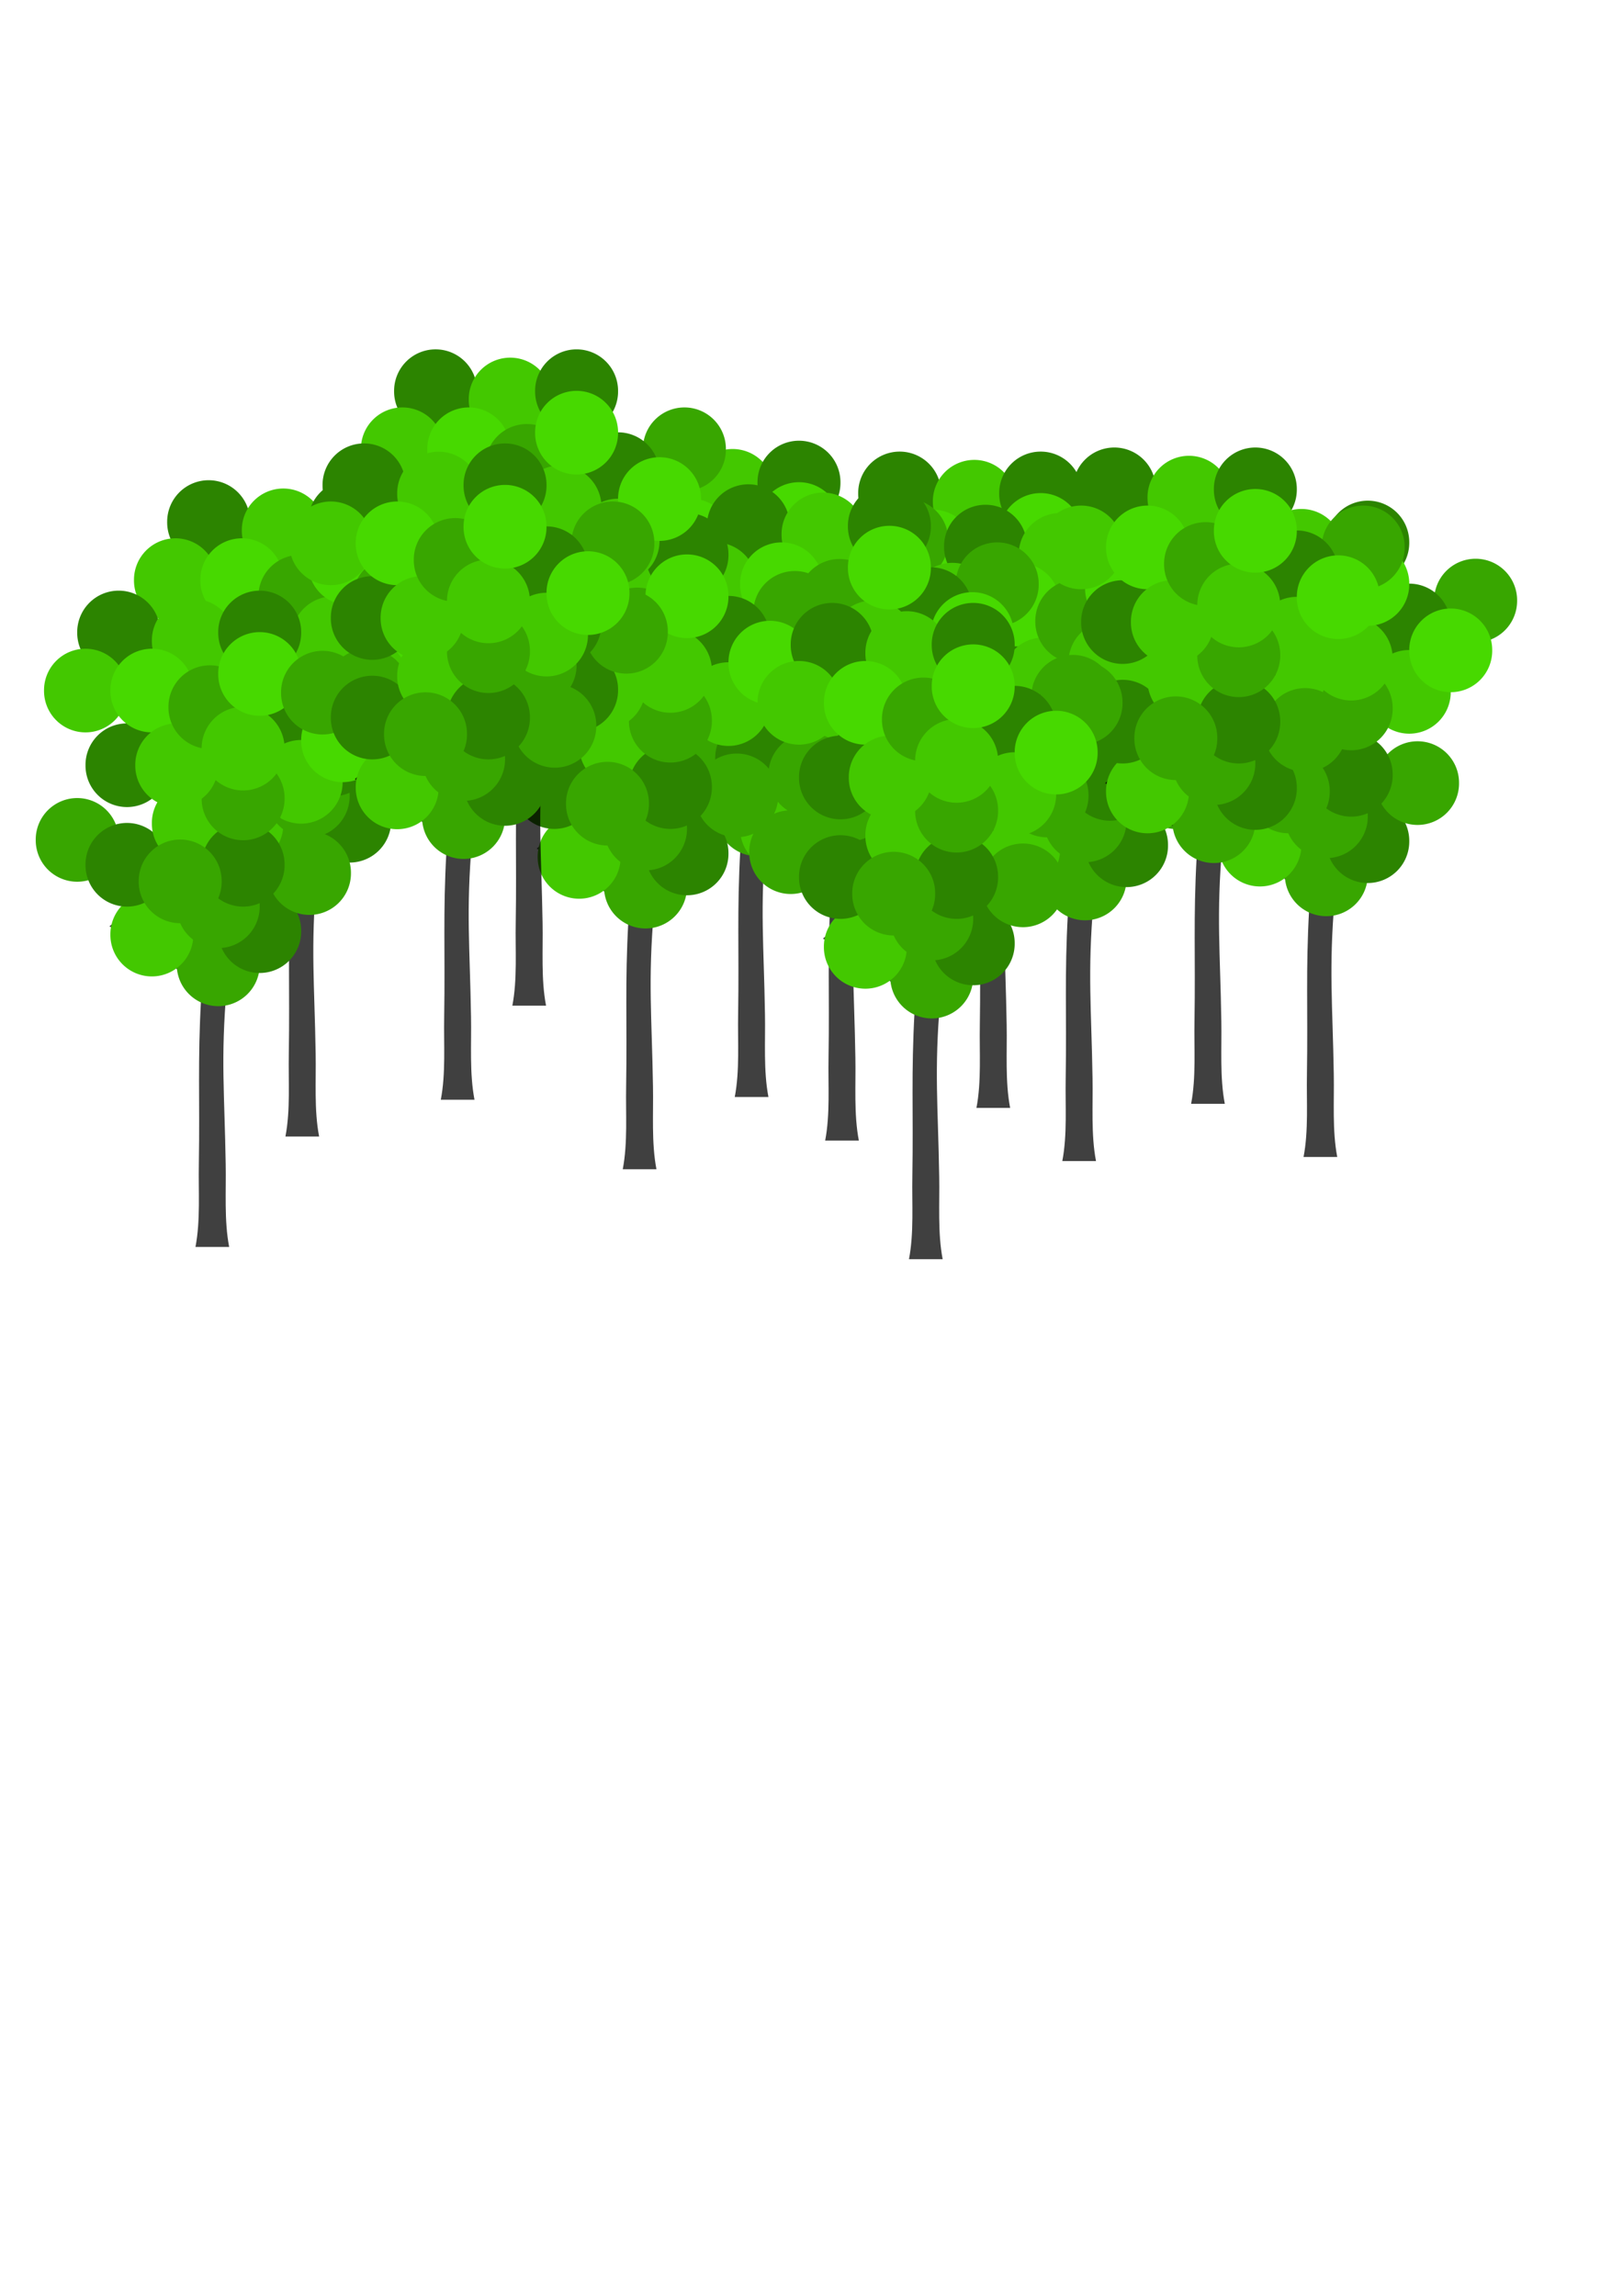 <?xml version="1.0"?><svg width="793.701" height="1122.52" xmlns="http://www.w3.org/2000/svg" xmlns:xlink="http://www.w3.org/1999/xlink">
 <title>12 trees</title>

 <g>
  <title>Layer 1</title>
  <g id="svg_1" transform="matrix(1.429 0 0 1.429 -159.947 -161.466)">
   <path id="svg_2" fill="#000000" fill-opacity="0.75" fill-rule="nonzero" stroke-width="1pt" d="m447.088,274.694l-4.531,0.156c0.651,8.034 1.765,15.976 3,23.938c0.548,3.496 1.164,7.095 1.688,10.688c-4.142,-7.43 -9.468,-14.25 -16.531,-20.25c-5.728,-4.316 -11.683,-7.857 -18.156,-10.938l-5.594,5.438c5.802,2.671 11.151,5.767 16.312,9.531c6.697,5.529 11.785,11.9 15.719,18.875c-7.137,-3.938 -15.218,-6.858 -22.531,-9.562c-4.189,-1.425 -8.354,-2.717 -12.625,-3.875l-1.812,3.062c4.085,1.101 8.064,2.338 12.062,3.719c8.136,3.065 16.043,6.623 23.562,11c0.393,0.229 3.565,3.071 5.875,5.125c1.563,4.018 2.82,8.227 3.812,12.562c-4.124,-1.578 -13.205,-4.866 -16.719,-5.719c-3.569,-0.731 -7.066,-1.262 -10.688,-1.656l-0.812,3.375c3.309,0.36 6.492,0.851 9.75,1.531c6.697,1.653 12.899,4.686 19.344,6.75c0.271,1.45 0.561,2.895 0.781,4.375c0.564,4.669 1.033,9.63 1.125,14.594l-1.156,4.531c-4.953,-2.065 -8.836,-3.665 -11.438,-4.75c-12.998,-5.372 -26.1,-10.102 -39.844,-13.188l-3,6.156c10.874,2.354 21.23,6.082 31.469,10.281c-4.574,0.282 -9.12,0.77 -13.719,1.875c-1.075,0.313 -2.144,0.624 -3.219,0.938l2.031,3.156c0.976,-0.281 1.931,-0.563 2.906,-0.844c6.805,-1.63 13.735,-1.883 20.688,-1.75c5.437,2.026 10.832,3.43 12.688,8.125c-0.289,7.421 0.27,13.037 0.594,20.406c0.012,0.591 0.02,3.155 0.031,5.719c-4.232,-3.331 -12.112,-8.94 -14.375,-10.375c-4.666,-2.782 -9.361,-5.412 -14.188,-7.906l-2.938,2.594c4.67,2.441 9.217,5.013 13.719,7.75c5.485,3.568 13.901,9.302 17.625,17.25c-1.181,21.361 -0.385,33.661 -0.75,56.375c-0.177,9.159 0.591,19.25 -1.156,28.312l11.531,0c-1.747,-9.062 -1.01,-19.153 -1.188,-28.312c-0.388,-24.14 -1.744,-35.976 0.312,-60.062c0.003,-0.031 -0.003,-0.063 0,-0.094c4.813,-7.333 10.754,-15.699 13.75,-19.25c6.444,-6.936 16.248,-14.462 24.406,-19.312l-6.594,-5c-4.03,2.428 -7.806,5.12 -11.406,8.031c1.702,-4.041 3.573,-8.542 4.125,-10.156l-3.562,0.594c-1.126,3.011 -4.224,9.624 -6.656,15.125c-2.083,1.942 -4.239,3.784 -6.219,5.875c-2.819,3.231 -3.121,3.655 -5.562,6.531c1.826,-12.031 4.389,-23.93 8.75,-35.344c0.258,-0.657 0.573,-1.286 0.844,-1.938c3.912,-1.899 7.691,-4.324 11.094,-6.281c3.603,-1.996 7.237,-3.824 11,-5.5l-2.781,-2.844c-3.945,1.738 -7.775,3.6 -11.562,5.656c-1.417,0.795 -3.334,2.01 -5.125,3.125c4.05,-8.411 9.074,-16.379 14.625,-23.875c7.376,-0.191 14.624,0.176 21.844,2l1.812,-3.219c-6.987,-1.777 -13.839,-2.148 -20.844,-2.438c4.681,-5.899 9.706,-11.512 14.719,-17.125l-8.625,-3.5c-5.693,6.383 -11.473,12.716 -16.688,19.5c-3.01,4.015 -5.787,8.162 -8.437,12.406c-0.087,-5.591 -0.075,-11.189 -0.125,-16.719c-0.065,-8.408 -0.38,-16.804 -1.031,-25.188l-4.5,0.156c0.657,8.328 0.939,16.678 0.875,25.031c-0.077,8.553 0.221,17.288 -0.469,25.844c-2.038,3.875 -3.918,7.846 -5.531,11.938c-0.153,-1.845 -0.307,-3.682 -0.594,-5.5c-1.129,-6.249 -2.642,-12.24 -4.562,-17.969c-0.854,-8.683 -1.938,-17.184 -3.438,-25.812c-1.343,-7.898 -2.518,-15.763 -3.188,-23.75z"/>
   <path id="svg_3" fill="#38a600" fill-rule="evenodd" stroke-width="1pt" d="m419.813,352.791a14.194,14.194 0 1 0 -28.387,0a14.194,14.194 0 1 0 28.387,0z"/>
   <use id="svg_4" y="-47.372" xlink:href="#path2432" x="182.069" width="744.094" height="1052.362"/>
   <use id="svg_5" y="46.306" xlink:href="#path2432" x="130.971" width="744.094" height="1052.362"/>
   <path id="svg_6" fill="#2c8400" fill-rule="evenodd" stroke-width="1pt" d="m434.006,281.823a14.194,14.194 0 1 0 -28.387,0a14.194,14.194 0 1 0 28.387,0z"/>
   <use id="svg_7" y="32.112" xlink:href="#path2463" x="145.165" width="744.094" height="1052.362"/>
   <use id="svg_8" y="105.919" xlink:href="#path2463" x="130.971" width="744.094" height="1052.362"/>
   <path id="svg_9" fill="#43c800" fill-rule="evenodd" stroke-width="1pt" d="m422.651,301.694a14.194,14.194 0 1 0 -28.387,0a14.194,14.194 0 1 0 28.387,0z"/>
   <use id="svg_10" y="87.224" xlink:href="#path2466" x="105.423" width="744.094" height="1052.362"/>
   <use id="svg_11" y="34.951" xlink:href="#path2466" x="156.52" width="744.094" height="1052.362"/>
   <use id="svg_12" y="83.209" xlink:href="#path2463" x="85.552" width="744.094" height="1052.362"/>
   <use id="svg_13" y="26.435" xlink:href="#path2432" x="130.971" width="744.094" height="1052.362"/>
   <use id="svg_14" y="49.145" xlink:href="#path2466" x="119.617" width="744.094" height="1052.362"/>
   <use id="svg_15" y="49.145" xlink:href="#path2463" x="85.552" width="744.094" height="1052.362"/>
   <use id="svg_16" y="15.08" xlink:href="#path2432" x="162.198" width="744.094" height="1052.362"/>
   <use id="svg_17" y="-13.307" xlink:href="#path2466" x="119.617" width="744.094" height="1052.362"/>
   <use id="svg_18" y="83.209" xlink:href="#path2463" x="125.294" width="744.094" height="1052.362"/>
   <use id="svg_19" y="-10.469" xlink:href="#path2432" x="139.488" width="744.094" height="1052.362"/>
   <use id="svg_20" y="17.919" xlink:href="#path2432" x="117.954" width="744.094" height="1052.362"/>
   <path id="svg_21" fill="#47d900" fill-rule="evenodd" stroke-width="1pt" d="m445.361,301.694a14.194,14.194 0 1 0 -28.387,0a14.194,14.194 0 1 0 28.387,0z"/>
   <use id="svg_22" y="20.757" xlink:href="#path2479" x="148.004" width="744.094" height="1052.362"/>
   <use id="svg_23" y="3.725" xlink:href="#path2463" x="130.971" width="744.094" height="1052.362"/>
   <use id="svg_24" y="29.274" xlink:href="#path2466" x="113.939" width="744.094" height="1052.362"/>
   <use id="svg_25" y="-41.695" xlink:href="#path2432" x="128.133" width="744.094" height="1052.362"/>
   <use id="svg_26" y="23.596" xlink:href="#path2466" x="136.649" width="744.094" height="1052.362"/>
   <use id="svg_27" y="-1.953" xlink:href="#path2479" x="119.617" width="744.094" height="1052.362"/>
  </g>
  <g transform="matrix(1.429 0 0 1.429 -159.947 -161.466)" id="g2488">
   <path fill="#000000" fill-opacity="0.75" fill-rule="nonzero" stroke-width="1pt" id="path1745" d="m364.375,270.969l-4.531,0.156c0.651,8.034 1.765,15.976 3,23.938c0.548,3.496 1.164,7.095 1.688,10.688c-4.142,-7.43 -9.468,-14.25 -16.531,-20.25c-5.728,-4.316 -11.683,-7.857 -18.156,-10.938l-5.594,5.438c5.802,2.671 11.151,5.767 16.312,9.531c6.697,5.529 11.785,11.9 15.719,18.875c-7.137,-3.938 -15.218,-6.858 -22.531,-9.562c-4.189,-1.425 -8.354,-2.717 -12.625,-3.875l-1.812,3.062c4.085,1.101 8.064,2.338 12.062,3.719c8.136,3.065 16.043,6.623 23.562,11c0.393,0.229 3.565,3.071 5.875,5.125c1.563,4.018 2.82,8.227 3.812,12.562c-4.124,-1.578 -13.205,-4.866 -16.719,-5.719c-3.569,-0.731 -7.066,-1.262 -10.688,-1.656l-0.812,3.375c3.309,0.36 6.492,0.851 9.75,1.531c6.697,1.653 12.899,4.686 19.344,6.75c0.271,1.45 0.561,2.895 0.781,4.375c0.564,4.669 1.033,9.63 1.125,14.594l-1.156,4.531c-4.953,-2.065 -8.836,-3.665 -11.438,-4.75c-12.998,-5.372 -26.1,-10.102 -39.844,-13.188l-3,6.156c10.874,2.354 21.23,6.082 31.469,10.281c-4.574,0.282 -9.12,0.77 -13.719,1.875c-1.075,0.313 -2.144,0.624 -3.219,0.938l2.031,3.156c0.976,-0.281 1.931,-0.563 2.906,-0.844c6.805,-1.63 13.735,-1.883 20.688,-1.75c5.437,2.026 10.832,3.43 12.688,8.125c-0.289,7.421 0.27,13.037 0.594,20.406c0.012,0.591 0.02,3.155 0.031,5.719c-4.232,-3.331 -12.112,-8.94 -14.375,-10.375c-4.666,-2.782 -9.361,-5.412 -14.188,-7.906l-2.938,2.594c4.67,2.441 9.217,5.013 13.719,7.75c5.485,3.568 13.901,9.302 17.625,17.25c-1.181,21.361 -0.385,33.661 -0.75,56.375c-0.177,9.159 0.591,19.25 -1.156,28.312l11.531,0c-1.747,-9.062 -1.01,-19.153 -1.188,-28.312c-0.388,-24.14 -1.744,-35.976 0.312,-60.062c0.003,-0.031 -0.003,-0.063 0,-0.094c4.813,-7.333 10.754,-15.699 13.75,-19.25c6.444,-6.936 16.248,-14.462 24.406,-19.312l-6.594,-5c-4.03,2.428 -7.806,5.12 -11.406,8.031c1.702,-4.041 3.573,-8.542 4.125,-10.156l-3.562,0.594c-1.126,3.011 -4.224,9.624 -6.656,15.125c-2.083,1.942 -4.239,3.784 -6.219,5.875c-2.819,3.231 -3.121,3.655 -5.562,6.531c1.826,-12.031 4.389,-23.93 8.75,-35.344c0.258,-0.657 0.573,-1.286 0.844,-1.938c3.912,-1.899 7.691,-4.324 11.094,-6.281c3.603,-1.996 7.237,-3.824 11,-5.5l-2.781,-2.844c-3.945,1.738 -7.775,3.6 -11.562,5.656c-1.417,0.795 -3.334,2.01 -5.125,3.125c4.05,-8.411 9.074,-16.379 14.625,-23.875c7.376,-0.191 14.624,0.176 21.844,2l1.812,-3.219c-6.987,-1.777 -13.839,-2.148 -20.844,-2.438c4.681,-5.899 9.706,-11.512 14.719,-17.125l-8.625,-3.5c-5.693,6.383 -11.473,12.716 -16.688,19.5c-3.01,4.015 -5.787,8.162 -8.438,12.406c-0.087,-5.591 -0.075,-11.189 -0.125,-16.719c-0.065,-8.408 -0.38,-16.804 -1.031,-25.188l-4.5,0.156c0.657,8.328 0.939,16.678 0.875,25.031c-0.077,8.553 0.221,17.288 -0.469,25.844c-2.038,3.875 -3.918,7.846 -5.531,11.938c-0.153,-1.845 -0.307,-3.682 -0.594,-5.5c-1.129,-6.249 -2.642,-12.24 -4.562,-17.969c-0.854,-8.683 -1.938,-17.184 -3.438,-25.812c-1.343,-7.898 -2.518,-15.763 -3.188,-23.75z"/>
   <path fill="#38a600" fill-rule="evenodd" stroke-width="1pt" id="path2432" d="m337.1,349.066a14.194,14.194 0 1 0 -28.387,0a14.194,14.194 0 1 0 28.387,0z"/>
   <use y="-51.097" xlink:href="#path2432" x="99.356" width="744.094" id="use2461" height="1052.362"/>
   <use y="42.581" xlink:href="#path2432" x="48.258" width="744.094" id="use2462" height="1052.362"/>
   <path fill="#2c8400" fill-rule="evenodd" stroke-width="1pt" id="path2463" d="m351.293,278.098a14.194,14.194 0 1 0 -28.387,0a14.194,14.194 0 1 0 28.387,0z"/>
   <use y="28.387" xlink:href="#path2463" x="62.452" width="744.094" id="use2464" height="1052.362"/>
   <use y="102.194" xlink:href="#path2463" x="48.258" width="744.094" id="use2465" height="1052.362"/>
   <path fill="#43c800" fill-rule="evenodd" stroke-width="1pt" id="path2466" d="m339.938,297.969a14.194,14.194 0 1 0 -28.387,0a14.194,14.194 0 1 0 28.387,0z"/>
   <use y="83.499" xlink:href="#path2466" x="22.71" width="744.094" id="use2467" height="1052.362"/>
   <use y="31.226" xlink:href="#path2466" x="73.807" width="744.094" id="use2468" height="1052.362"/>
   <use y="79.485" xlink:href="#path2463" x="2.839" width="744.094" id="use2470" height="1052.362"/>
   <use y="22.71" xlink:href="#path2432" x="48.258" width="744.094" id="use2471" height="1052.362"/>
   <use y="45.42" xlink:href="#path2466" x="36.904" width="744.094" id="use2472" height="1052.362"/>
   <use y="45.42" xlink:href="#path2463" x="2.839" width="744.094" id="use2473" height="1052.362"/>
   <use y="11.355" xlink:href="#path2432" x="79.485" width="744.094" id="use2474" height="1052.362"/>
   <use y="-17.032" xlink:href="#path2466" x="36.904" width="744.094" id="use2475" height="1052.362"/>
   <use y="79.485" xlink:href="#path2463" x="42.581" width="744.094" id="use2476" height="1052.362"/>
   <use y="-14.194" xlink:href="#path2432" x="56.775" width="744.094" id="use2477" height="1052.362"/>
   <use y="14.194" xlink:href="#path2432" x="35.241" width="744.094" id="use2478" height="1052.362"/>
   <path fill="#47d900" fill-rule="evenodd" stroke-width="1pt" id="path2479" d="m362.648,297.969a14.194,14.194 0 1 0 -28.387,0a14.194,14.194 0 1 0 28.387,0z"/>
   <use y="17.032" xlink:href="#path2479" x="65.291" width="744.094" id="use2481" height="1052.362"/>
   <use y="0" xlink:href="#path2463" x="48.258" width="744.094" id="use2482" height="1052.362"/>
   <use y="25.549" xlink:href="#path2466" x="31.226" width="744.094" id="use2483" height="1052.362"/>
   <use y="-45.42" xlink:href="#path2432" x="45.42" width="744.094" id="use2484" height="1052.362"/>
   <use y="19.871" xlink:href="#path2466" x="53.936" width="744.094" id="use2485" height="1052.362"/>
   <use y="-5.677" xlink:href="#path2479" x="36.904" width="744.094" id="use2486" height="1052.362"/>
  </g>
  <g id="svg_109" transform="matrix(1.429 0 0 1.429 -159.947 -161.466)">
   <path id="svg_110" fill="#000000" fill-opacity="0.75" fill-rule="nonzero" stroke-width="1pt" d="m476.473,292.884l-4.531,0.156c0.651,8.034 1.765,15.976 3,23.938c0.548,3.496 1.164,7.095 1.688,10.688c-4.142,-7.43 -9.468,-14.25 -16.531,-20.25c-5.728,-4.316 -11.683,-7.857 -18.156,-10.938l-5.594,5.438c5.802,2.671 11.151,5.767 16.312,9.531c6.697,5.529 11.785,11.9 15.719,18.875c-7.137,-3.938 -15.218,-6.858 -22.531,-9.562c-4.189,-1.425 -8.354,-2.717 -12.625,-3.875l-1.812,3.062c4.085,1.101 8.064,2.338 12.062,3.719c8.136,3.065 16.043,6.623 23.562,11c0.393,0.229 3.565,3.071 5.875,5.125c1.563,4.018 2.82,8.227 3.812,12.562c-4.124,-1.578 -13.205,-4.866 -16.719,-5.719c-3.569,-0.731 -7.066,-1.262 -10.688,-1.656l-0.812,3.375c3.309,0.36 6.492,0.851 9.75,1.531c6.697,1.653 12.899,4.686 19.344,6.75c0.271,1.45 0.561,2.895 0.781,4.375c0.564,4.669 1.033,9.63 1.125,14.594l-1.156,4.531c-4.953,-2.065 -8.836,-3.665 -11.438,-4.75c-12.998,-5.372 -26.1,-10.102 -39.844,-13.188l-3,6.156c10.874,2.354 21.23,6.082 31.469,10.281c-4.574,0.282 -9.12,0.77 -13.719,1.875c-1.075,0.313 -2.144,0.624 -3.219,0.938l2.031,3.156c0.976,-0.281 1.931,-0.563 2.906,-0.844c6.805,-1.63 13.735,-1.883 20.688,-1.75c5.437,2.026 10.832,3.43 12.688,8.125c-0.289,7.421 0.27,13.037 0.594,20.406c0.012,0.591 0.02,3.155 0.031,5.719c-4.232,-3.331 -12.112,-8.94 -14.375,-10.375c-4.666,-2.782 -9.361,-5.412 -14.188,-7.906l-2.938,2.594c4.67,2.441 9.217,5.013 13.719,7.75c5.485,3.568 13.901,9.302 17.625,17.25c-1.181,21.361 -0.385,33.661 -0.75,56.375c-0.177,9.159 0.591,19.25 -1.156,28.312l11.531,0c-1.747,-9.062 -1.01,-19.153 -1.188,-28.312c-0.388,-24.14 -1.744,-35.976 0.312,-60.062c0.003,-0.031 -0.003,-0.063 0,-0.094c4.813,-7.333 10.754,-15.699 13.75,-19.25c6.444,-6.936 16.248,-14.462 24.406,-19.312l-6.594,-5c-4.03,2.428 -7.806,5.12 -11.406,8.031c1.702,-4.041 3.573,-8.542 4.125,-10.156l-3.562,0.594c-1.126,3.011 -4.224,9.624 -6.656,15.125c-2.083,1.942 -4.239,3.784 -6.219,5.875c-2.819,3.231 -3.121,3.655 -5.562,6.531c1.826,-12.031 4.389,-23.93 8.75,-35.344c0.258,-0.657 0.573,-1.286 0.844,-1.938c3.912,-1.899 7.691,-4.324 11.094,-6.281c3.603,-1.996 7.237,-3.824 11,-5.5l-2.781,-2.844c-3.945,1.738 -7.775,3.6 -11.562,5.656c-1.417,0.795 -3.334,2.01 -5.125,3.125c4.05,-8.411 9.074,-16.379 14.625,-23.875c7.376,-0.191 14.624,0.176 21.844,2l1.812,-3.219c-6.987,-1.777 -13.839,-2.148 -20.844,-2.438c4.681,-5.899 9.706,-11.512 14.719,-17.125l-8.625,-3.5c-5.693,6.383 -11.473,12.716 -16.688,19.5c-3.01,4.015 -5.787,8.162 -8.438,12.406c-0.087,-5.591 -0.075,-11.189 -0.125,-16.719c-0.065,-8.408 -0.38,-16.804 -1.031,-25.188l-4.5,0.156c0.657,8.328 0.939,16.678 0.875,25.031c-0.077,8.553 0.221,17.288 -0.469,25.844c-2.038,3.875 -3.918,7.846 -5.531,11.938c-0.153,-1.845 -0.307,-3.682 -0.594,-5.5c-1.129,-6.249 -2.642,-12.24 -4.562,-17.969c-0.854,-8.683 -1.938,-17.184 -3.438,-25.812c-1.343,-7.898 -2.518,-15.763 -3.188,-23.75z"/>
   <path id="svg_111" fill="#38a600" fill-rule="evenodd" stroke-width="1pt" d="m449.198,370.982a14.194,14.194 0 1 0 -28.387,0a14.194,14.194 0 1 0 28.387,0z"/>
   <use id="svg_112" y="-29.181" xlink:href="#path2432" x="211.454" width="744.094" height="1052.362"/>
   <use id="svg_113" y="64.497" xlink:href="#path2432" x="160.357" width="744.094" height="1052.362"/>
   <path id="svg_114" fill="#2c8400" fill-rule="evenodd" stroke-width="1pt" d="m463.391,300.013a14.194,14.194 0 1 0 -28.387,0a14.194,14.194 0 1 0 28.387,0z"/>
   <use id="svg_115" y="50.303" xlink:href="#path2463" x="174.55" width="744.094" height="1052.362"/>
   <use id="svg_116" y="124.11" xlink:href="#path2463" x="160.357" width="744.094" height="1052.362"/>
   <path id="svg_117" fill="#43c800" fill-rule="evenodd" stroke-width="1pt" d="m452.037,319.885a14.194,14.194 0 1 0 -28.387,0a14.194,14.194 0 1 0 28.387,0z"/>
   <use id="svg_118" y="105.415" xlink:href="#path2466" x="134.808" width="744.094" height="1052.362"/>
   <use id="svg_119" y="53.142" xlink:href="#path2466" x="185.905" width="744.094" height="1052.362"/>
   <use id="svg_120" y="101.4" xlink:href="#path2463" x="114.937" width="744.094" height="1052.362"/>
   <use id="svg_121" y="44.626" xlink:href="#path2432" x="160.357" width="744.094" height="1052.362"/>
   <use id="svg_122" y="67.335" xlink:href="#path2466" x="149.002" width="744.094" height="1052.362"/>
   <use id="svg_123" y="67.335" xlink:href="#path2463" x="114.937" width="744.094" height="1052.362"/>
   <use id="svg_124" y="33.271" xlink:href="#path2432" x="191.583" width="744.094" height="1052.362"/>
   <use id="svg_125" y="4.883" xlink:href="#path2466" x="149.002" width="744.094" height="1052.362"/>
   <use id="svg_126" y="101.4" xlink:href="#path2463" x="154.679" width="744.094" height="1052.362"/>
   <use id="svg_127" y="7.722" xlink:href="#path2432" x="168.873" width="744.094" height="1052.362"/>
   <use id="svg_128" y="36.109" xlink:href="#path2432" x="147.339" width="744.094" height="1052.362"/>
   <path id="svg_129" fill="#47d900" fill-rule="evenodd" stroke-width="1pt" d="m474.746,319.885a14.194,14.194 0 1 0 -28.387,0a14.194,14.194 0 1 0 28.387,0z"/>
   <use id="svg_130" y="38.948" xlink:href="#path2479" x="177.389" width="744.094" height="1052.362"/>
   <use id="svg_131" y="21.916" xlink:href="#path2463" x="160.357" width="744.094" height="1052.362"/>
   <use id="svg_132" y="47.464" xlink:href="#path2466" x="143.324" width="744.094" height="1052.362"/>
   <use id="svg_133" y="-23.504" xlink:href="#path2432" x="157.518" width="744.094" height="1052.362"/>
   <use id="svg_134" y="41.787" xlink:href="#path2466" x="166.034" width="744.094" height="1052.362"/>
   <use id="svg_135" y="16.238" xlink:href="#path2479" x="149.002" width="744.094" height="1052.362"/>
  </g>
  <g id="svg_271" transform="matrix(1.429 0 0 1.429 -159.947 -161.466)">
   <path id="svg_272" fill="#000000" fill-opacity="0.75" fill-rule="nonzero" stroke-width="1pt" d="m559.031,291.485l-4.531,0.156c0.651,8.034 1.765,15.976 3,23.938c0.548,3.496 1.164,7.095 1.688,10.688c-4.141,-7.43 -9.468,-14.25 -16.531,-20.25c-5.728,-4.316 -11.682,-7.857 -18.156,-10.938l-5.594,5.437c5.802,2.671 11.151,5.767 16.312,9.531c6.697,5.529 11.785,11.9 15.719,18.875c-7.137,-3.938 -15.218,-6.858 -22.531,-9.562c-4.189,-1.425 -8.354,-2.718 -12.625,-3.875l-1.812,3.062c4.085,1.101 8.064,2.338 12.062,3.719c8.136,3.065 16.043,6.623 23.562,11c0.393,0.229 3.565,3.071 5.875,5.125c1.563,4.018 2.82,8.227 3.812,12.562c-4.124,-1.578 -13.205,-4.866 -16.719,-5.719c-3.568,-0.731 -7.066,-1.262 -10.688,-1.656l-0.812,3.375c3.309,0.36 6.492,0.851 9.75,1.531c6.697,1.653 12.899,4.686 19.344,6.75c0.271,1.45 0.561,2.895 0.781,4.375c0.564,4.669 1.033,9.63 1.125,14.594l-1.156,4.531c-4.953,-2.065 -8.836,-3.665 -11.438,-4.75c-12.998,-5.372 -26.1,-10.102 -39.844,-13.188l-3,6.156c10.874,2.354 21.23,6.082 31.469,10.281c-4.574,0.282 -9.12,0.77 -13.719,1.875c-1.075,0.313 -2.144,0.624 -3.219,0.938l2.031,3.156c0.976,-0.281 1.931,-0.563 2.906,-0.844c6.805,-1.63 13.735,-1.883 20.688,-1.75c5.437,2.026 10.832,3.43 12.688,8.125c-0.289,7.421 0.27,13.037 0.594,20.406c0.012,0.591 0.02,3.155 0.031,5.719c-4.232,-3.331 -12.112,-8.94 -14.375,-10.375c-4.666,-2.782 -9.361,-5.412 -14.188,-7.906l-2.938,2.594c4.67,2.441 9.217,5.013 13.719,7.75c5.485,3.568 13.901,9.302 17.625,17.25c-1.181,21.361 -0.385,33.661 -0.75,56.375c-0.177,9.159 0.591,19.25 -1.156,28.312l11.531,0c-1.747,-9.062 -1.01,-19.153 -1.188,-28.312c-0.388,-24.14 -1.744,-35.976 0.312,-60.062c0.003,-0.031 -0.003,-0.063 0,-0.094c4.813,-7.333 10.754,-15.699 13.75,-19.25c6.444,-6.936 16.248,-14.462 24.406,-19.312l-6.594,-5c-4.03,2.428 -7.806,5.12 -11.406,8.031c1.702,-4.041 3.573,-8.542 4.125,-10.156l-3.562,0.594c-1.126,3.011 -4.224,9.624 -6.656,15.125c-2.083,1.942 -4.239,3.784 -6.219,5.875c-2.819,3.231 -3.121,3.655 -5.562,6.531c1.826,-12.031 4.389,-23.93 8.75,-35.344c0.258,-0.657 0.573,-1.286 0.844,-1.938c3.912,-1.899 7.691,-4.324 11.094,-6.281c3.603,-1.996 7.237,-3.824 11,-5.5l-2.781,-2.844c-3.945,1.738 -7.775,3.6 -11.563,5.656c-1.416,0.795 -3.334,2.01 -5.125,3.125c4.05,-8.411 9.074,-16.379 14.625,-23.875c7.376,-0.191 14.624,0.176 21.844,2l1.812,-3.219c-6.987,-1.777 -13.839,-2.148 -20.844,-2.438c4.681,-5.899 9.706,-11.512 14.719,-17.125l-8.625,-3.5c-5.693,6.383 -11.473,12.716 -16.688,19.5c-3.01,4.015 -5.787,8.162 -8.438,12.406c-0.087,-5.591 -0.075,-11.189 -0.125,-16.719c-0.065,-8.408 -0.38,-16.804 -1.031,-25.188l-4.5,0.156c0.657,8.328 0.939,16.678 0.875,25.031c-0.077,8.553 0.221,17.288 -0.469,25.844c-2.038,3.875 -3.918,7.846 -5.531,11.937c-0.153,-1.845 -0.307,-3.682 -0.594,-5.5c-1.129,-6.249 -2.642,-12.24 -4.562,-17.969c-0.854,-8.683 -1.938,-17.184 -3.438,-25.812c-1.343,-7.898 -2.518,-15.763 -3.188,-23.75z"/>
   <path id="svg_273" fill="#38a600" fill-rule="evenodd" stroke-width="1pt" d="m531.756,369.582a14.194,14.194 0 1 0 -28.387,0a14.194,14.194 0 1 0 28.387,0z"/>
   <use id="svg_274" y="-30.581" xlink:href="#path2432" x="294.012" width="744.094" height="1052.362"/>
   <use id="svg_275" y="63.097" xlink:href="#path2432" x="242.915" width="744.094" height="1052.362"/>
   <path id="svg_276" fill="#2c8400" fill-rule="evenodd" stroke-width="1pt" d="m545.95,298.614a14.194,14.194 0 1 0 -28.387,0a14.194,14.194 0 1 0 28.387,0z"/>
   <use id="svg_277" y="48.904" xlink:href="#path2463" x="257.109" width="744.094" height="1052.362"/>
   <use id="svg_278" y="122.711" xlink:href="#path2463" x="242.915" width="744.094" height="1052.362"/>
   <path id="svg_279" fill="#43c800" fill-rule="evenodd" stroke-width="1pt" d="m534.595,318.485a14.194,14.194 0 1 0 -28.387,0a14.194,14.194 0 1 0 28.387,0z"/>
   <use id="svg_280" y="104.016" xlink:href="#path2466" x="217.367" width="744.094" height="1052.362"/>
   <use id="svg_281" y="51.743" xlink:href="#path2466" x="268.464" width="744.094" height="1052.362"/>
   <use id="svg_282" y="100.001" xlink:href="#path2463" x="197.495" width="744.094" height="1052.362"/>
   <use id="svg_283" y="43.226" xlink:href="#path2432" x="242.915" width="744.094" height="1052.362"/>
   <use id="svg_284" y="65.936" xlink:href="#path2466" x="231.56" width="744.094" height="1052.362"/>
   <use id="svg_285" y="65.936" xlink:href="#path2463" x="197.495" width="744.094" height="1052.362"/>
   <use id="svg_286" y="31.871" xlink:href="#path2432" x="274.141" width="744.094" height="1052.362"/>
   <use id="svg_287" y="3.484" xlink:href="#path2466" x="231.56" width="744.094" height="1052.362"/>
   <use id="svg_288" y="100.001" xlink:href="#path2463" x="237.238" width="744.094" height="1052.362"/>
   <use id="svg_289" y="6.323" xlink:href="#path2432" x="251.431" width="744.094" height="1052.362"/>
   <use id="svg_290" y="34.71" xlink:href="#path2432" x="229.897" width="744.094" height="1052.362"/>
   <path id="svg_291" fill="#47d900" fill-rule="evenodd" stroke-width="1pt" d="m557.305,318.485a14.194,14.194 0 1 0 -28.387,0a14.194,14.194 0 1 0 28.387,0z"/>
   <use id="svg_292" y="37.549" xlink:href="#path2479" x="259.948" width="744.094" height="1052.362"/>
   <use id="svg_293" y="20.516" xlink:href="#path2463" x="242.915" width="744.094" height="1052.362"/>
   <use id="svg_294" y="46.065" xlink:href="#path2466" x="225.883" width="744.094" height="1052.362"/>
   <use id="svg_295" y="-24.903" xlink:href="#path2432" x="240.076" width="744.094" height="1052.362"/>
   <use id="svg_296" y="40.388" xlink:href="#path2466" x="248.593" width="744.094" height="1052.362"/>
   <use id="svg_297" y="14.839" xlink:href="#path2479" x="231.56" width="744.094" height="1052.362"/>
  </g>
  <g id="svg_190" transform="matrix(1.429 0 0 1.429 -159.947 -161.466)">
   <path id="svg_191" fill="#000000" fill-opacity="0.75" fill-rule="nonzero" stroke-width="1pt" d="m520.551,273.294l-4.531,0.156c0.651,8.034 1.765,15.976 3,23.938c0.548,3.496 1.164,7.095 1.688,10.688c-4.141,-7.43 -9.468,-14.25 -16.531,-20.25c-5.728,-4.316 -11.683,-7.857 -18.156,-10.938l-5.594,5.438c5.802,2.671 11.151,5.767 16.312,9.531c6.697,5.529 11.785,11.9 15.719,18.875c-7.137,-3.938 -15.218,-6.858 -22.531,-9.562c-4.189,-1.425 -8.354,-2.717 -12.625,-3.875l-1.813,3.062c4.085,1.101 8.064,2.338 12.062,3.719c8.136,3.065 16.043,6.623 23.562,11c0.393,0.229 3.565,3.071 5.875,5.125c1.563,4.018 2.82,8.227 3.812,12.562c-4.124,-1.578 -13.205,-4.866 -16.719,-5.719c-3.569,-0.731 -7.066,-1.262 -10.688,-1.656l-0.812,3.375c3.309,0.36 6.492,0.851 9.75,1.531c6.697,1.653 12.899,4.686 19.344,6.75c0.271,1.45 0.561,2.895 0.781,4.375c0.564,4.669 1.033,9.63 1.125,14.594l-1.156,4.531c-4.953,-2.065 -8.836,-3.665 -11.437,-4.75c-12.998,-5.372 -26.1,-10.102 -39.844,-13.188l-3,6.156c10.874,2.354 21.23,6.082 31.469,10.281c-4.574,0.282 -9.12,0.77 -13.719,1.875c-1.075,0.313 -2.144,0.624 -3.219,0.938l2.031,3.156c0.976,-0.281 1.931,-0.563 2.906,-0.844c6.805,-1.63 13.735,-1.883 20.688,-1.75c5.437,2.026 10.832,3.43 12.687,8.125c-0.289,7.421 0.27,13.037 0.594,20.406c0.012,0.591 0.02,3.155 0.031,5.719c-4.232,-3.331 -12.112,-8.94 -14.375,-10.375c-4.666,-2.782 -9.361,-5.412 -14.188,-7.906l-2.938,2.594c4.67,2.441 9.217,5.013 13.719,7.75c5.485,3.568 13.901,9.302 17.625,17.25c-1.181,21.361 -0.385,33.661 -0.75,56.375c-0.177,9.159 0.591,19.25 -1.156,28.312l11.531,0c-1.747,-9.062 -1.01,-19.153 -1.188,-28.312c-0.388,-24.14 -1.744,-35.976 0.312,-60.062c0.003,-0.031 -0.003,-0.063 0,-0.094c4.813,-7.333 10.754,-15.699 13.75,-19.25c6.444,-6.936 16.248,-14.462 24.406,-19.312l-6.594,-5c-4.03,2.428 -7.806,5.12 -11.406,8.031c1.702,-4.041 3.573,-8.542 4.125,-10.156l-3.562,0.594c-1.126,3.011 -4.224,9.624 -6.656,15.125c-2.083,1.942 -4.239,3.784 -6.219,5.875c-2.819,3.231 -3.121,3.655 -5.562,6.531c1.826,-12.031 4.389,-23.93 8.75,-35.344c0.258,-0.657 0.573,-1.286 0.844,-1.938c3.912,-1.899 7.691,-4.324 11.094,-6.281c3.603,-1.996 7.237,-3.824 11,-5.5l-2.781,-2.844c-3.945,1.738 -7.775,3.6 -11.562,5.656c-1.417,0.795 -3.334,2.01 -5.125,3.125c4.05,-8.411 9.074,-16.379 14.625,-23.875c7.376,-0.191 14.624,0.176 21.844,2l1.812,-3.219c-6.987,-1.777 -13.839,-2.148 -20.844,-2.438c4.681,-5.899 9.706,-11.512 14.719,-17.125l-8.625,-3.5c-5.693,6.383 -11.473,12.716 -16.688,19.5c-3.01,4.015 -5.787,8.162 -8.438,12.406c-0.087,-5.591 -0.075,-11.189 -0.125,-16.719c-0.065,-8.408 -0.38,-16.804 -1.031,-25.188l-4.5,0.156c0.657,8.328 0.939,16.678 0.875,25.031c-0.077,8.553 0.221,17.288 -0.469,25.844c-2.038,3.875 -3.918,7.846 -5.531,11.938c-0.153,-1.845 -0.307,-3.682 -0.594,-5.5c-1.129,-6.249 -2.642,-12.24 -4.562,-17.969c-0.854,-8.683 -1.938,-17.184 -3.438,-25.812c-1.343,-7.898 -2.518,-15.763 -3.188,-23.75z"/>
   <path id="svg_192" fill="#38a600" fill-rule="evenodd" stroke-width="1pt" d="m493.276,351.392a14.194,14.194 0 1 0 -28.387,0a14.194,14.194 0 1 0 28.387,0z"/>
   <use id="svg_193" y="-48.772" xlink:href="#path2432" x="255.532" width="744.094" height="1052.362"/>
   <use id="svg_194" y="44.907" xlink:href="#path2432" x="204.434" width="744.094" height="1052.362"/>
   <path id="svg_195" fill="#2c8400" fill-rule="evenodd" stroke-width="1pt" d="m507.469,280.423a14.194,14.194 0 1 0 -28.387,0a14.194,14.194 0 1 0 28.387,0z"/>
   <use id="svg_196" y="30.713" xlink:href="#path2463" x="218.628" width="744.094" height="1052.362"/>
   <use id="svg_197" y="104.52" xlink:href="#path2463" x="204.434" width="744.094" height="1052.362"/>
   <path id="svg_198" fill="#43c800" fill-rule="evenodd" stroke-width="1pt" d="m496.114,300.294a14.194,14.194 0 1 0 -28.387,0a14.194,14.194 0 1 0 28.387,0z"/>
   <use id="svg_199" y="85.825" xlink:href="#path2466" x="178.886" width="744.094" height="1052.362"/>
   <use id="svg_200" y="33.552" xlink:href="#path2466" x="229.983" width="744.094" height="1052.362"/>
   <use id="svg_201" y="81.81" xlink:href="#path2463" x="159.015" width="744.094" height="1052.362"/>
   <use id="svg_202" y="25.035" xlink:href="#path2432" x="204.434" width="744.094" height="1052.362"/>
   <use id="svg_203" y="47.745" xlink:href="#path2466" x="193.08" width="744.094" height="1052.362"/>
   <use id="svg_204" y="47.745" xlink:href="#path2463" x="159.015" width="744.094" height="1052.362"/>
   <use id="svg_205" y="13.681" xlink:href="#path2432" x="235.661" width="744.094" height="1052.362"/>
   <use id="svg_206" y="-14.707" xlink:href="#path2466" x="193.08" width="744.094" height="1052.362"/>
   <use id="svg_207" y="81.81" xlink:href="#path2463" x="198.757" width="744.094" height="1052.362"/>
   <use id="svg_208" y="-11.868" xlink:href="#path2432" x="212.951" width="744.094" height="1052.362"/>
   <use id="svg_209" y="16.519" xlink:href="#path2432" x="191.417" width="744.094" height="1052.362"/>
   <path id="svg_210" fill="#47d900" fill-rule="evenodd" stroke-width="1pt" d="m518.824,300.294a14.194,14.194 0 1 0 -28.387,0a14.194,14.194 0 1 0 28.387,0z"/>
   <use id="svg_211" y="19.358" xlink:href="#path2479" x="221.467" width="744.094" height="1052.362"/>
   <use id="svg_212" y="2.326" xlink:href="#path2463" x="204.434" width="744.094" height="1052.362"/>
   <use id="svg_213" y="27.874" xlink:href="#path2466" x="187.402" width="744.094" height="1052.362"/>
   <use id="svg_214" y="-43.094" xlink:href="#path2432" x="201.596" width="744.094" height="1052.362"/>
   <use id="svg_215" y="22.197" xlink:href="#path2466" x="210.112" width="744.094" height="1052.362"/>
   <use id="svg_216" y="-3.352" xlink:href="#path2479" x="193.08" width="744.094" height="1052.362"/>
  </g>
  <g id="svg_82" transform="matrix(1.429 0 0 1.429 -159.947 -161.466)">
   <path id="svg_83" fill="#000000" fill-opacity="0.75" fill-rule="nonzero" stroke-width="1pt" d="m395.314,285.888l-4.531,0.156c0.651,8.034 1.765,15.976 3,23.938c0.548,3.496 1.164,7.095 1.688,10.688c-4.142,-7.43 -9.468,-14.25 -16.531,-20.25c-5.728,-4.316 -11.683,-7.857 -18.156,-10.938l-5.594,5.438c5.802,2.671 11.151,5.767 16.312,9.531c6.697,5.529 11.785,11.9 15.719,18.875c-7.137,-3.938 -15.218,-6.858 -22.531,-9.562c-4.189,-1.425 -8.354,-2.717 -12.625,-3.875l-1.812,3.062c4.085,1.101 8.064,2.338 12.062,3.719c8.136,3.065 16.043,6.623 23.562,11c0.393,0.229 3.565,3.071 5.875,5.125c1.563,4.018 2.82,8.227 3.812,12.562c-4.124,-1.578 -13.205,-4.866 -16.719,-5.719c-3.569,-0.731 -7.066,-1.262 -10.688,-1.656l-0.812,3.375c3.309,0.36 6.492,0.851 9.75,1.531c6.697,1.653 12.899,4.686 19.344,6.75c0.271,1.45 0.561,2.895 0.781,4.375c0.564,4.669 1.033,9.63 1.125,14.594l-1.156,4.531c-4.953,-2.065 -8.836,-3.665 -11.438,-4.75c-12.998,-5.372 -26.1,-10.102 -39.844,-13.188l-3,6.156c10.874,2.354 21.23,6.082 31.469,10.281c-4.574,0.282 -9.12,0.77 -13.719,1.875c-1.075,0.313 -2.144,0.624 -3.219,0.938l2.031,3.156c0.976,-0.281 1.931,-0.563 2.906,-0.844c6.805,-1.63 13.735,-1.883 20.688,-1.75c5.437,2.026 10.832,3.43 12.688,8.125c-0.289,7.421 0.27,13.037 0.594,20.406c0.012,0.591 0.02,3.155 0.031,5.719c-4.232,-3.331 -12.112,-8.94 -14.375,-10.375c-4.666,-2.782 -9.361,-5.412 -14.188,-7.906l-2.938,2.594c4.67,2.441 9.217,5.013 13.719,7.75c5.485,3.568 13.901,9.302 17.625,17.25c-1.181,21.361 -0.385,33.661 -0.75,56.375c-0.177,9.159 0.591,19.25 -1.156,28.312l11.531,0c-1.747,-9.062 -1.01,-19.153 -1.188,-28.312c-0.388,-24.14 -1.744,-35.976 0.312,-60.062c0.003,-0.031 -0.003,-0.063 0,-0.094c4.813,-7.333 10.754,-15.699 13.75,-19.25c6.444,-6.936 16.248,-14.462 24.406,-19.312l-6.594,-5c-4.03,2.428 -7.806,5.12 -11.406,8.031c1.702,-4.041 3.573,-8.542 4.125,-10.156l-3.562,0.594c-1.126,3.011 -4.224,9.624 -6.656,15.125c-2.083,1.942 -4.239,3.784 -6.219,5.875c-2.819,3.231 -3.121,3.655 -5.562,6.531c1.826,-12.031 4.389,-23.93 8.75,-35.344c0.258,-0.657 0.573,-1.286 0.844,-1.938c3.912,-1.899 7.691,-4.324 11.094,-6.281c3.603,-1.996 7.237,-3.824 11,-5.5l-2.781,-2.844c-3.945,1.738 -7.775,3.6 -11.562,5.656c-1.417,0.795 -3.334,2.01 -5.125,3.125c4.05,-8.411 9.074,-16.379 14.625,-23.875c7.376,-0.191 14.624,0.176 21.844,2l1.812,-3.219c-6.987,-1.777 -13.839,-2.148 -20.844,-2.438c4.681,-5.899 9.706,-11.512 14.719,-17.125l-8.625,-3.5c-5.693,6.383 -11.473,12.716 -16.688,19.5c-3.01,4.015 -5.787,8.162 -8.438,12.406c-0.087,-5.591 -0.075,-11.189 -0.125,-16.719c-0.065,-8.408 -0.38,-16.804 -1.031,-25.188l-4.5,0.156c0.657,8.328 0.939,16.678 0.875,25.031c-0.077,8.553 0.221,17.288 -0.469,25.844c-2.038,3.875 -3.918,7.846 -5.531,11.938c-0.153,-1.845 -0.307,-3.682 -0.594,-5.5c-1.129,-6.249 -2.642,-12.24 -4.562,-17.969c-0.854,-8.683 -1.938,-17.184 -3.438,-25.812c-1.343,-7.898 -2.518,-15.763 -3.188,-23.75z"/>
   <path id="svg_84" fill="#38a600" fill-rule="evenodd" stroke-width="1pt" d="m368.039,363.985a14.194,14.194 0 1 0 -28.387,0a14.194,14.194 0 1 0 28.387,0z"/>
   <use id="svg_85" y="-36.178" xlink:href="#path2432" x="130.295" width="744.094" height="1052.362"/>
   <use id="svg_86" y="57.5" xlink:href="#path2432" x="79.197" width="744.094" height="1052.362"/>
   <path id="svg_87" fill="#2c8400" fill-rule="evenodd" stroke-width="1pt" d="m382.232,293.017a14.194,14.194 0 1 0 -28.387,0a14.194,14.194 0 1 0 28.387,0z"/>
   <use id="svg_88" y="43.307" xlink:href="#path2463" x="93.391" width="744.094" height="1052.362"/>
   <use id="svg_89" y="117.114" xlink:href="#path2463" x="79.197" width="744.094" height="1052.362"/>
   <path id="svg_90" fill="#43c800" fill-rule="evenodd" stroke-width="1pt" d="m370.877,312.888a14.194,14.194 0 1 0 -28.387,0a14.194,14.194 0 1 0 28.387,0z"/>
   <use id="svg_91" y="98.418" xlink:href="#path2466" x="53.649" width="744.094" height="1052.362"/>
   <use id="svg_92" y="46.145" xlink:href="#path2466" x="104.746" width="744.094" height="1052.362"/>
   <use id="svg_93" y="94.404" xlink:href="#path2463" x="33.778" width="744.094" height="1052.362"/>
   <use id="svg_94" y="37.629" xlink:href="#path2432" x="79.197" width="744.094" height="1052.362"/>
   <use id="svg_95" y="60.339" xlink:href="#path2466" x="67.843" width="744.094" height="1052.362"/>
   <use id="svg_96" y="60.339" xlink:href="#path2463" x="33.778" width="744.094" height="1052.362"/>
   <use id="svg_97" y="26.274" xlink:href="#path2432" x="110.424" width="744.094" height="1052.362"/>
   <use id="svg_98" y="-2.113" xlink:href="#path2466" x="67.843" width="744.094" height="1052.362"/>
   <use id="svg_99" y="94.404" xlink:href="#path2463" x="73.52" width="744.094" height="1052.362"/>
   <use id="svg_100" y="0.726" xlink:href="#path2432" x="87.714" width="744.094" height="1052.362"/>
   <use id="svg_101" y="29.113" xlink:href="#path2432" x="66.18" width="744.094" height="1052.362"/>
   <path id="svg_102" fill="#47d900" fill-rule="evenodd" stroke-width="1pt" d="m393.587,312.888a14.194,14.194 0 1 0 -28.387,0a14.194,14.194 0 1 0 28.387,0z"/>
   <use id="svg_103" y="31.952" xlink:href="#path2479" x="96.23" width="744.094" height="1052.362"/>
   <use id="svg_104" y="14.919" xlink:href="#path2463" x="79.197" width="744.094" height="1052.362"/>
   <use id="svg_105" y="40.468" xlink:href="#path2466" x="62.165" width="744.094" height="1052.362"/>
   <use id="svg_106" y="-30.5" xlink:href="#path2432" x="76.359" width="744.094" height="1052.362"/>
   <use id="svg_107" y="34.79" xlink:href="#path2466" x="84.875" width="744.094" height="1052.362"/>
   <use id="svg_108" y="9.242" xlink:href="#path2479" x="67.843" width="744.094" height="1052.362"/>
  </g>
  <g id="svg_55" transform="matrix(1.429 0 0 1.429 -159.947 -161.466)">
   <path id="svg_56" fill="#000000" fill-opacity="0.75" fill-rule="nonzero" stroke-width="1pt" d="m326.048,295.683l-4.531,0.156c0.651,8.034 1.765,15.976 3,23.938c0.548,3.496 1.164,7.095 1.688,10.688c-4.142,-7.43 -9.468,-14.25 -16.531,-20.25c-5.728,-4.316 -11.683,-7.857 -18.156,-10.938l-5.594,5.438c5.802,2.671 11.151,5.767 16.312,9.531c6.697,5.529 11.785,11.9 15.719,18.875c-7.137,-3.938 -15.218,-6.858 -22.531,-9.562c-4.189,-1.425 -8.354,-2.717 -12.625,-3.875l-1.812,3.062c4.085,1.101 8.064,2.338 12.062,3.719c8.136,3.065 16.043,6.623 23.562,11c0.393,0.229 3.565,3.071 5.875,5.125c1.563,4.018 2.82,8.227 3.812,12.562c-4.124,-1.578 -13.205,-4.866 -16.719,-5.719c-3.569,-0.731 -7.066,-1.262 -10.688,-1.656l-0.812,3.375c3.309,0.36 6.492,0.851 9.75,1.531c6.697,1.653 12.899,4.686 19.344,6.75c0.271,1.45 0.561,2.895 0.781,4.375c0.564,4.669 1.033,9.63 1.125,14.594l-1.156,4.531c-4.953,-2.065 -8.836,-3.665 -11.438,-4.75c-12.998,-5.372 -26.1,-10.102 -39.844,-13.188l-3,6.156c10.874,2.354 21.23,6.082 31.469,10.281c-4.574,0.282 -9.12,0.77 -13.719,1.875c-1.075,0.313 -2.144,0.624 -3.219,0.938l2.031,3.156c0.976,-0.281 1.931,-0.563 2.906,-0.844c6.805,-1.63 13.735,-1.883 20.688,-1.75c5.437,2.026 10.832,3.43 12.688,8.125c-0.289,7.421 0.27,13.037 0.594,20.406c0.012,0.591 0.02,3.155 0.031,5.719c-4.232,-3.331 -12.112,-8.94 -14.375,-10.375c-4.666,-2.782 -9.361,-5.412 -14.188,-7.906l-2.938,2.594c4.67,2.441 9.217,5.013 13.719,7.75c5.485,3.568 13.901,9.302 17.625,17.25c-1.181,21.361 -0.385,33.661 -0.75,56.375c-0.177,9.159 0.591,19.25 -1.156,28.312l11.531,0c-1.747,-9.062 -1.01,-19.153 -1.188,-28.312c-0.388,-24.14 -1.744,-35.976 0.312,-60.062c0.003,-0.031 -0.003,-0.063 0,-0.094c4.813,-7.333 10.754,-15.699 13.75,-19.25c6.444,-6.936 16.248,-14.462 24.406,-19.312l-6.594,-5c-4.03,2.428 -7.806,5.12 -11.406,8.031c1.702,-4.041 3.573,-8.542 4.125,-10.156l-3.562,0.594c-1.126,3.011 -4.224,9.624 -6.656,15.125c-2.083,1.942 -4.239,3.784 -6.219,5.875c-2.819,3.231 -3.121,3.655 -5.562,6.531c1.826,-12.031 4.389,-23.93 8.75,-35.344c0.258,-0.657 0.573,-1.286 0.844,-1.938c3.912,-1.899 7.691,-4.324 11.094,-6.281c3.603,-1.996 7.237,-3.824 11,-5.5l-2.781,-2.844c-3.945,1.738 -7.775,3.6 -11.562,5.656c-1.417,0.795 -3.334,2.01 -5.125,3.125c4.05,-8.411 9.074,-16.379 14.625,-23.875c7.376,-0.191 14.624,0.176 21.844,2l1.812,-3.219c-6.987,-1.777 -13.839,-2.148 -20.844,-2.438c4.681,-5.899 9.706,-11.512 14.719,-17.125l-8.625,-3.5c-5.693,6.383 -11.473,12.716 -16.688,19.5c-3.01,4.015 -5.787,8.162 -8.438,12.406c-0.087,-5.591 -0.075,-11.189 -0.125,-16.719c-0.065,-8.408 -0.38,-16.804 -1.031,-25.188l-4.5,0.156c0.657,8.328 0.939,16.678 0.875,25.031c-0.077,8.553 0.221,17.288 -0.469,25.844c-2.038,3.875 -3.918,7.846 -5.531,11.938c-0.153,-1.845 -0.307,-3.682 -0.594,-5.5c-1.129,-6.249 -2.642,-12.24 -4.562,-17.969c-0.854,-8.683 -1.938,-17.184 -3.438,-25.812c-1.343,-7.898 -2.518,-15.763 -3.188,-23.75z"/>
   <path id="svg_57" fill="#38a600" fill-rule="evenodd" stroke-width="1pt" d="m298.774,373.78a14.194,14.194 0 1 0 -28.387,0a14.194,14.194 0 1 0 28.387,0z"/>
   <use id="svg_58" y="-26.383" xlink:href="#path2432" x="61.03" width="744.094" height="1052.362"/>
   <use id="svg_59" y="67.295" xlink:href="#path2432" x="9.932" width="744.094" height="1052.362"/>
   <path id="svg_60" fill="#2c8400" fill-rule="evenodd" stroke-width="1pt" d="m312.967,302.812a14.194,14.194 0 1 0 -28.387,0a14.194,14.194 0 1 0 28.387,0z"/>
   <use id="svg_61" y="53.102" xlink:href="#path2463" x="24.126" width="744.094" height="1052.362"/>
   <use id="svg_62" y="126.909" xlink:href="#path2463" x="9.932" width="744.094" height="1052.362"/>
   <path id="svg_63" fill="#43c800" fill-rule="evenodd" stroke-width="1pt" d="m301.612,322.683a14.194,14.194 0 1 0 -28.387,0a14.194,14.194 0 1 0 28.387,0z"/>
   <use id="svg_64" y="108.213" xlink:href="#path2466" x="-15.616" width="744.094" height="1052.362"/>
   <use id="svg_65" y="55.94" xlink:href="#path2466" x="35.481" width="744.094" height="1052.362"/>
   <use id="svg_66" y="104.199" xlink:href="#path2463" x="-35.487" width="744.094" height="1052.362"/>
   <use id="svg_67" y="47.424" xlink:href="#path2432" x="9.932" width="744.094" height="1052.362"/>
   <use id="svg_68" y="70.134" xlink:href="#path2466" x="-1.423" width="744.094" height="1052.362"/>
   <use id="svg_69" y="70.134" xlink:href="#path2463" x="-35.487" width="744.094" height="1052.362"/>
   <use id="svg_70" y="36.069" xlink:href="#path2432" x="41.158" width="744.094" height="1052.362"/>
   <use id="svg_71" y="7.682" xlink:href="#path2466" x="-1.423" width="744.094" height="1052.362"/>
   <use id="svg_72" y="104.199" xlink:href="#path2463" x="4.255" width="744.094" height="1052.362"/>
   <use id="svg_73" y="10.521" xlink:href="#path2432" x="18.449" width="744.094" height="1052.362"/>
   <use id="svg_74" y="38.908" xlink:href="#path2432" x="-3.085" width="744.094" height="1052.362"/>
   <path id="svg_75" fill="#47d900" fill-rule="evenodd" stroke-width="1pt" d="m324.322,322.683a14.194,14.194 0 1 0 -28.387,0a14.194,14.194 0 1 0 28.387,0z"/>
   <use id="svg_76" y="41.747" xlink:href="#path2479" x="26.965" width="744.094" height="1052.362"/>
   <use id="svg_77" y="24.714" xlink:href="#path2463" x="9.932" width="744.094" height="1052.362"/>
   <use id="svg_78" y="50.263" xlink:href="#path2466" x="-7.1" width="744.094" height="1052.362"/>
   <use id="svg_79" y="-20.705" xlink:href="#path2432" x="7.094" width="744.094" height="1052.362"/>
   <use id="svg_80" y="44.585" xlink:href="#path2466" x="15.61" width="744.094" height="1052.362"/>
   <use id="svg_81" y="19.037" xlink:href="#path2479" x="-1.423" width="744.094" height="1052.362"/>
  </g>
  <g id="svg_136" transform="matrix(1.429 0 0 1.429 -159.947 -161.466)">
   <path id="svg_137" fill="#000000" fill-opacity="0.75" fill-rule="nonzero" stroke-width="1pt" d="m210.607,284.489l-4.531,0.156c0.651,8.034 1.765,15.976 3,23.938c0.548,3.496 1.164,7.095 1.688,10.688c-4.142,-7.43 -9.468,-14.25 -16.531,-20.25c-5.728,-4.316 -11.683,-7.857 -18.156,-10.938l-5.594,5.438c5.802,2.671 11.151,5.767 16.312,9.531c6.697,5.529 11.785,11.9 15.719,18.875c-7.137,-3.938 -15.218,-6.858 -22.531,-9.562c-4.189,-1.425 -8.354,-2.717 -12.625,-3.875l-1.812,3.062c4.085,1.101 8.064,2.338 12.062,3.719c8.136,3.065 16.043,6.623 23.562,11c0.393,0.229 3.565,3.071 5.875,5.125c1.563,4.018 2.82,8.227 3.812,12.562c-4.124,-1.578 -13.205,-4.866 -16.719,-5.719c-3.569,-0.731 -7.066,-1.262 -10.688,-1.656l-0.812,3.375c3.309,0.36 6.492,0.851 9.75,1.531c6.697,1.653 12.899,4.686 19.344,6.75c0.271,1.45 0.561,2.895 0.781,4.375c0.564,4.669 1.033,9.63 1.125,14.594l-1.156,4.531c-4.953,-2.065 -8.836,-3.665 -11.438,-4.75c-12.998,-5.372 -26.1,-10.102 -39.844,-13.188l-3,6.156c10.874,2.354 21.23,6.082 31.469,10.281c-4.574,0.282 -9.12,0.77 -13.719,1.875c-1.075,0.313 -2.144,0.624 -3.219,0.938l2.031,3.156c0.976,-0.281 1.931,-0.563 2.906,-0.844c6.805,-1.63 13.735,-1.883 20.688,-1.75c5.437,2.026 10.832,3.43 12.688,8.125c-0.289,7.421 0.27,13.037 0.594,20.406c0.012,0.591 0.02,3.155 0.031,5.719c-4.232,-3.331 -12.112,-8.94 -14.375,-10.375c-4.666,-2.782 -9.361,-5.412 -14.188,-7.906l-2.938,2.594c4.67,2.441 9.217,5.013 13.719,7.75c5.485,3.568 13.901,9.302 17.625,17.25c-1.181,21.361 -0.385,33.661 -0.75,56.375c-0.177,9.159 0.591,19.25 -1.156,28.312l11.531,0c-1.747,-9.062 -1.01,-19.153 -1.188,-28.312c-0.388,-24.14 -1.744,-35.976 0.312,-60.062c0.003,-0.031 -0.003,-0.063 0,-0.094c4.813,-7.333 10.754,-15.699 13.75,-19.25c6.444,-6.936 16.248,-14.462 24.406,-19.312l-6.594,-5c-4.03,2.428 -7.806,5.12 -11.406,8.031c1.702,-4.041 3.573,-8.542 4.125,-10.156l-3.562,0.594c-1.126,3.011 -4.224,9.624 -6.656,15.125c-2.083,1.942 -4.239,3.784 -6.219,5.875c-2.819,3.231 -3.121,3.655 -5.562,6.531c1.826,-12.031 4.389,-23.93 8.75,-35.344c0.258,-0.657 0.573,-1.286 0.844,-1.938c3.912,-1.899 7.691,-4.324 11.094,-6.281c3.603,-1.996 7.237,-3.824 11,-5.5l-2.781,-2.844c-3.945,1.738 -7.775,3.6 -11.562,5.656c-1.417,0.795 -3.334,2.01 -5.125,3.125c4.05,-8.411 9.074,-16.379 14.625,-23.875c7.376,-0.191 14.624,0.176 21.844,2l1.813,-3.219c-6.987,-1.777 -13.839,-2.148 -20.844,-2.438c4.681,-5.899 9.706,-11.512 14.719,-17.125l-8.625,-3.5c-5.693,6.383 -11.473,12.716 -16.688,19.5c-3.01,4.015 -5.787,8.162 -8.438,12.406c-0.087,-5.591 -0.075,-11.189 -0.125,-16.719c-0.065,-8.408 -0.38,-16.804 -1.031,-25.188l-4.5,0.156c0.657,8.328 0.939,16.678 0.875,25.031c-0.077,8.553 0.221,17.288 -0.469,25.844c-2.038,3.875 -3.918,7.846 -5.531,11.938c-0.153,-1.845 -0.307,-3.682 -0.594,-5.5c-1.129,-6.249 -2.642,-12.24 -4.562,-17.969c-0.854,-8.683 -1.938,-17.184 -3.438,-25.812c-1.343,-7.898 -2.518,-15.763 -3.188,-23.75z"/>
   <path id="svg_138" fill="#38a600" fill-rule="evenodd" stroke-width="1pt" d="m183.332,362.586a14.194,14.194 0 1 0 -28.387,0a14.194,14.194 0 1 0 28.387,0z"/>
   <use id="svg_139" y="-37.577" xlink:href="#path2432" x="-54.412" width="744.094" height="1052.362"/>
   <use id="svg_140" y="56.101" xlink:href="#path2432" x="-105.51" width="744.094" height="1052.362"/>
   <path id="svg_141" fill="#2c8400" fill-rule="evenodd" stroke-width="1pt" d="m197.525,291.618a14.194,14.194 0 1 0 -28.387,0a14.194,14.194 0 1 0 28.387,0z"/>
   <use id="svg_142" y="41.907" xlink:href="#path2463" x="-91.316" width="744.094" height="1052.362"/>
   <use id="svg_143" y="115.714" xlink:href="#path2463" x="-105.51" width="744.094" height="1052.362"/>
   <path id="svg_144" fill="#43c800" fill-rule="evenodd" stroke-width="1pt" d="m186.17,311.489a14.194,14.194 0 1 0 -28.387,0a14.194,14.194 0 1 0 28.387,0z"/>
   <use id="svg_145" y="97.019" xlink:href="#path2466" x="-131.058" width="744.094" height="1052.362"/>
   <use id="svg_146" y="44.746" xlink:href="#path2466" x="-79.961" width="744.094" height="1052.362"/>
   <use id="svg_147" y="93.005" xlink:href="#path2463" x="-150.929" width="744.094" height="1052.362"/>
   <use id="svg_148" y="36.23" xlink:href="#path2432" x="-105.51" width="744.094" height="1052.362"/>
   <use id="svg_149" y="58.94" xlink:href="#path2466" x="-116.865" width="744.094" height="1052.362"/>
   <use id="svg_150" y="58.94" xlink:href="#path2463" x="-150.929" width="744.094" height="1052.362"/>
   <use id="svg_151" y="24.875" xlink:href="#path2432" x="-74.284" width="744.094" height="1052.362"/>
   <use id="svg_152" y="-3.512" xlink:href="#path2466" x="-116.865" width="744.094" height="1052.362"/>
   <use id="svg_153" y="93.005" xlink:href="#path2463" x="-111.187" width="744.094" height="1052.362"/>
   <use id="svg_154" y="-0.674" xlink:href="#path2432" x="-96.993" width="744.094" height="1052.362"/>
   <use id="svg_155" y="27.714" xlink:href="#path2432" x="-118.527" width="744.094" height="1052.362"/>
   <path id="svg_156" fill="#47d900" fill-rule="evenodd" stroke-width="1pt" d="m208.88,311.489a14.194,14.194 0 1 0 -28.387,0a14.194,14.194 0 1 0 28.387,0z"/>
   <use id="svg_157" y="30.552" xlink:href="#path2479" x="-88.477" width="744.094" height="1052.362"/>
   <use id="svg_158" y="13.52" xlink:href="#path2463" x="-105.51" width="744.094" height="1052.362"/>
   <use id="svg_159" y="39.069" xlink:href="#path2466" x="-122.542" width="744.094" height="1052.362"/>
   <use id="svg_160" y="-31.9" xlink:href="#path2432" x="-108.348" width="744.094" height="1052.362"/>
   <use id="svg_161" y="33.391" xlink:href="#path2466" x="-99.832" width="744.094" height="1052.362"/>
   <use id="svg_162" y="7.843" xlink:href="#path2479" x="-116.865" width="744.094" height="1052.362"/>
  </g>
  <g id="svg_217" transform="matrix(1.429 0 0 1.429 -159.947 -161.466)">
   <path id="svg_218" fill="#000000" fill-opacity="0.75" fill-rule="nonzero" stroke-width="1pt" d="m423.999,326.468l-4.531,0.156c0.651,8.034 1.765,15.976 3,23.938c0.548,3.496 1.164,7.095 1.688,10.688c-4.142,-7.43 -9.468,-14.25 -16.531,-20.25c-5.728,-4.316 -11.683,-7.857 -18.156,-10.938l-5.594,5.438c5.802,2.671 11.151,5.767 16.312,9.531c6.697,5.529 11.785,11.9 15.719,18.875c-7.137,-3.938 -15.218,-6.858 -22.531,-9.562c-4.189,-1.425 -8.354,-2.717 -12.625,-3.875l-1.812,3.062c4.085,1.101 8.064,2.338 12.062,3.719c8.136,3.065 16.043,6.623 23.562,11c0.393,0.229 3.565,3.071 5.875,5.125c1.563,4.018 2.82,8.227 3.812,12.562c-4.124,-1.578 -13.205,-4.866 -16.719,-5.719c-3.569,-0.731 -7.066,-1.262 -10.688,-1.656l-0.812,3.375c3.309,0.36 6.492,0.851 9.75,1.531c6.697,1.653 12.899,4.686 19.344,6.75c0.271,1.45 0.561,2.895 0.781,4.375c0.564,4.669 1.033,9.63 1.125,14.594l-1.156,4.531c-4.953,-2.065 -8.836,-3.665 -11.438,-4.75c-12.998,-5.372 -26.1,-10.102 -39.844,-13.188l-3,6.156c10.874,2.354 21.23,6.082 31.469,10.281c-4.574,0.282 -9.12,0.77 -13.719,1.875c-1.075,0.313 -2.144,0.624 -3.219,0.938l2.031,3.156c0.976,-0.281 1.931,-0.563 2.906,-0.844c6.805,-1.63 13.735,-1.883 20.688,-1.75c5.437,2.026 10.832,3.43 12.688,8.125c-0.289,7.421 0.27,13.037 0.594,20.406c0.012,0.591 0.02,3.155 0.031,5.719c-4.232,-3.331 -12.112,-8.94 -14.375,-10.375c-4.666,-2.782 -9.361,-5.412 -14.188,-7.906l-2.938,2.594c4.67,2.441 9.217,5.013 13.719,7.75c5.485,3.568 13.901,9.302 17.625,17.25c-1.181,21.361 -0.385,33.661 -0.75,56.375c-0.177,9.159 0.591,19.25 -1.156,28.312l11.531,0c-1.747,-9.062 -1.01,-19.153 -1.188,-28.312c-0.388,-24.14 -1.744,-35.976 0.312,-60.062c0.003,-0.031 -0.003,-0.063 0,-0.094c4.813,-7.333 10.754,-15.699 13.75,-19.25c6.444,-6.936 16.248,-14.462 24.406,-19.312l-6.594,-5c-4.03,2.428 -7.806,5.12 -11.406,8.031c1.702,-4.041 3.573,-8.542 4.125,-10.156l-3.562,0.594c-1.126,3.011 -4.224,9.624 -6.656,15.125c-2.083,1.942 -4.239,3.784 -6.219,5.875c-2.819,3.231 -3.121,3.655 -5.562,6.531c1.826,-12.031 4.389,-23.93 8.75,-35.344c0.258,-0.657 0.573,-1.286 0.844,-1.938c3.912,-1.899 7.691,-4.324 11.094,-6.281c3.603,-1.996 7.237,-3.824 11,-5.5l-2.781,-2.844c-3.945,1.738 -7.775,3.6 -11.562,5.656c-1.417,0.795 -3.334,2.01 -5.125,3.125c4.05,-8.411 9.074,-16.379 14.625,-23.875c7.376,-0.191 14.624,0.176 21.844,2l1.812,-3.219c-6.987,-1.777 -13.839,-2.148 -20.844,-2.438c4.681,-5.899 9.706,-11.512 14.719,-17.125l-8.625,-3.5c-5.693,6.383 -11.473,12.716 -16.688,19.5c-3.01,4.015 -5.787,8.162 -8.438,12.406c-0.087,-5.591 -0.075,-11.189 -0.125,-16.719c-0.065,-8.408 -0.38,-16.804 -1.031,-25.188l-4.5,0.156c0.657,8.328 0.939,16.678 0.875,25.031c-0.077,8.553 0.221,17.288 -0.469,25.844c-2.038,3.875 -3.918,7.846 -5.531,11.938c-0.153,-1.845 -0.307,-3.682 -0.594,-5.5c-1.129,-6.249 -2.642,-12.24 -4.562,-17.969c-0.854,-8.683 -1.938,-17.184 -3.438,-25.812c-1.343,-7.898 -2.518,-15.763 -3.188,-23.75z"/>
   <path id="svg_219" fill="#38a600" fill-rule="evenodd" stroke-width="1pt" d="m396.724,404.565a14.194,14.194 0 1 0 -28.387,0a14.194,14.194 0 1 0 28.387,0z"/>
   <use id="svg_220" y="4.402" xlink:href="#path2432" x="158.98" width="744.094" height="1052.362"/>
   <use id="svg_221" y="98.08" xlink:href="#path2432" x="107.883" width="744.094" height="1052.362"/>
   <path id="svg_222" fill="#2c8400" fill-rule="evenodd" stroke-width="1pt" d="m410.918,333.596a14.194,14.194 0 1 0 -28.387,0a14.194,14.194 0 1 0 28.387,0z"/>
   <use id="svg_223" y="83.886" xlink:href="#path2463" x="122.077" width="744.094" height="1052.362"/>
   <use id="svg_224" y="157.693" xlink:href="#path2463" x="107.883" width="744.094" height="1052.362"/>
   <path id="svg_225" fill="#43c800" fill-rule="evenodd" stroke-width="1pt" d="m399.563,353.468a14.194,14.194 0 1 0 -28.387,0a14.194,14.194 0 1 0 28.387,0z"/>
   <use id="svg_226" y="138.998" xlink:href="#path2466" x="82.334" width="744.094" height="1052.362"/>
   <use id="svg_227" y="86.725" xlink:href="#path2466" x="133.432" width="744.094" height="1052.362"/>
   <use id="svg_228" y="134.983" xlink:href="#path2463" x="62.463" width="744.094" height="1052.362"/>
   <use id="svg_229" y="78.209" xlink:href="#path2432" x="107.883" width="744.094" height="1052.362"/>
   <use id="svg_230" y="100.919" xlink:href="#path2466" x="96.528" width="744.094" height="1052.362"/>
   <use id="svg_231" y="100.919" xlink:href="#path2463" x="62.463" width="744.094" height="1052.362"/>
   <use id="svg_232" y="66.854" xlink:href="#path2432" x="139.109" width="744.094" height="1052.362"/>
   <use id="svg_233" y="38.466" xlink:href="#path2466" x="96.528" width="744.094" height="1052.362"/>
   <use id="svg_234" y="134.983" xlink:href="#path2463" x="102.206" width="744.094" height="1052.362"/>
   <use id="svg_235" y="41.305" xlink:href="#path2432" x="116.399" width="744.094" height="1052.362"/>
   <use id="svg_236" y="69.693" xlink:href="#path2432" x="94.865" width="744.094" height="1052.362"/>
   <path id="svg_237" fill="#47d900" fill-rule="evenodd" stroke-width="1pt" d="m422.273,353.468a14.194,14.194 0 1 0 -28.387,0a14.194,14.194 0 1 0 28.387,0z"/>
   <use id="svg_238" y="72.531" xlink:href="#path2479" x="124.915" width="744.094" height="1052.362"/>
   <use id="svg_239" y="55.499" xlink:href="#path2463" x="107.883" width="744.094" height="1052.362"/>
   <use id="svg_240" y="81.047" xlink:href="#path2466" x="90.851" width="744.094" height="1052.362"/>
   <use id="svg_241" y="10.079" xlink:href="#path2432" x="105.044" width="744.094" height="1052.362"/>
   <use id="svg_242" y="75.37" xlink:href="#path2466" x="113.561" width="744.094" height="1052.362"/>
   <use id="svg_243" y="49.821" xlink:href="#path2479" x="96.528" width="744.094" height="1052.362"/>
  </g>
  <g id="svg_163" transform="matrix(1.429 0 0 1.429 -159.947 -161.466)">
   <path id="svg_164" fill="#000000" fill-opacity="0.75" fill-rule="nonzero" stroke-width="1pt" d="m288.267,239.711l-4.531,0.156c0.651,8.034 1.765,15.976 3,23.938c0.548,3.496 1.164,7.095 1.688,10.688c-4.142,-7.43 -9.468,-14.25 -16.531,-20.25c-5.728,-4.316 -11.683,-7.857 -18.156,-10.938l-5.594,5.437c5.802,2.671 11.151,5.767 16.312,9.531c6.697,5.529 11.785,11.9 15.719,18.875c-7.137,-3.938 -15.218,-6.858 -22.531,-9.562c-4.189,-1.425 -8.354,-2.717 -12.625,-3.875l-1.812,3.062c4.085,1.101 8.064,2.338 12.062,3.719c8.136,3.065 16.042,6.623 23.562,11c0.393,0.229 3.565,3.071 5.875,5.125c1.563,4.018 2.82,8.227 3.812,12.562c-4.124,-1.578 -13.205,-4.866 -16.719,-5.719c-3.569,-0.731 -7.066,-1.262 -10.688,-1.656l-0.812,3.375c3.309,0.36 6.492,0.851 9.75,1.531c6.697,1.653 12.899,4.686 19.344,6.75c0.271,1.45 0.561,2.895 0.781,4.375c0.564,4.669 1.033,9.63 1.125,14.594l-1.156,4.531c-4.953,-2.065 -8.836,-3.665 -11.438,-4.75c-12.998,-5.372 -26.1,-10.102 -39.844,-13.188l-3,6.156c10.874,2.354 21.23,6.082 31.469,10.281c-4.574,0.282 -9.12,0.77 -13.719,1.875c-1.075,0.313 -2.144,0.624 -3.219,0.938l2.031,3.156c0.976,-0.281 1.931,-0.563 2.906,-0.844c6.805,-1.63 13.735,-1.883 20.687,-1.75c5.437,2.026 10.832,3.43 12.688,8.125c-0.289,7.421 0.27,13.037 0.594,20.406c0.012,0.591 0.02,3.155 0.031,5.719c-4.232,-3.331 -12.112,-8.94 -14.375,-10.375c-4.666,-2.782 -9.361,-5.412 -14.188,-7.906l-2.938,2.594c4.67,2.441 9.217,5.013 13.719,7.75c5.485,3.568 13.901,9.302 17.625,17.25c-1.181,21.361 -0.385,33.661 -0.75,56.375c-0.177,9.159 0.591,19.25 -1.156,28.312l11.531,0c-1.747,-9.062 -1.01,-19.153 -1.188,-28.312c-0.388,-24.14 -1.744,-35.976 0.312,-60.062c0.003,-0.031 -0.003,-0.063 0,-0.094c4.813,-7.333 10.754,-15.699 13.75,-19.25c6.444,-6.936 16.248,-14.462 24.406,-19.312l-6.594,-5c-4.03,2.428 -7.806,5.12 -11.406,8.031c1.702,-4.041 3.573,-8.542 4.125,-10.156l-3.562,0.594c-1.126,3.011 -4.224,9.624 -6.656,15.125c-2.083,1.942 -4.239,3.784 -6.219,5.875c-2.819,3.231 -3.121,3.655 -5.562,6.531c1.826,-12.031 4.389,-23.93 8.75,-35.344c0.258,-0.657 0.573,-1.286 0.844,-1.938c3.912,-1.899 7.691,-4.324 11.094,-6.281c3.603,-1.996 7.237,-3.824 11,-5.5l-2.781,-2.844c-3.945,1.738 -7.775,3.6 -11.562,5.656c-1.417,0.795 -3.334,2.01 -5.125,3.125c4.05,-8.411 9.074,-16.379 14.625,-23.875c7.376,-0.191 14.624,0.176 21.844,2l1.812,-3.219c-6.987,-1.777 -13.839,-2.148 -20.844,-2.438c4.681,-5.899 9.706,-11.512 14.719,-17.125l-8.625,-3.5c-5.693,6.383 -11.473,12.716 -16.688,19.5c-3.01,4.015 -5.787,8.162 -8.438,12.406c-0.087,-5.591 -0.075,-11.189 -0.125,-16.719c-0.065,-8.408 -0.38,-16.804 -1.031,-25.188l-4.5,0.156c0.657,8.328 0.939,16.678 0.875,25.031c-0.077,8.553 0.221,17.288 -0.469,25.844c-2.038,3.875 -3.918,7.846 -5.531,11.938c-0.153,-1.845 -0.307,-3.682 -0.594,-5.5c-1.129,-6.249 -2.642,-12.24 -4.562,-17.969c-0.854,-8.683 -1.938,-17.184 -3.438,-25.812c-1.343,-7.898 -2.518,-15.763 -3.188,-23.75z"/>
   <path id="svg_165" fill="#38a600" fill-rule="evenodd" stroke-width="1pt" d="m260.993,317.809a14.194,14.194 0 1 0 -28.387,0a14.194,14.194 0 1 0 28.387,0z"/>
   <use id="svg_166" y="-82.355" xlink:href="#path2432" x="23.249" width="744.094" height="1052.362"/>
   <use id="svg_167" y="11.324" xlink:href="#path2432" x="-27.849" width="744.094" height="1052.362"/>
   <path id="svg_168" fill="#2c8400" fill-rule="evenodd" stroke-width="1pt" d="m275.186,246.84a14.194,14.194 0 1 0 -28.387,0a14.194,14.194 0 1 0 28.387,0z"/>
   <use id="svg_169" y="-2.87" xlink:href="#path2463" x="-13.655" width="744.094" height="1052.362"/>
   <use id="svg_170" y="70.937" xlink:href="#path2463" x="-27.849" width="744.094" height="1052.362"/>
   <path id="svg_171" fill="#43c800" fill-rule="evenodd" stroke-width="1pt" d="m263.831,266.711a14.194,14.194 0 1 0 -28.387,0a14.194,14.194 0 1 0 28.387,0z"/>
   <use id="svg_172" y="52.242" xlink:href="#path2466" x="-53.397" width="744.094" height="1052.362"/>
   <use id="svg_173" y="-0.031" xlink:href="#path2466" x="-2.3" width="744.094" height="1052.362"/>
   <use id="svg_174" y="48.227" xlink:href="#path2463" x="-73.268" width="744.094" height="1052.362"/>
   <use id="svg_175" y="-8.548" xlink:href="#path2432" x="-27.849" width="744.094" height="1052.362"/>
   <use id="svg_176" y="14.162" xlink:href="#path2466" x="-39.204" width="744.094" height="1052.362"/>
   <use id="svg_177" y="14.162" xlink:href="#path2463" x="-73.268" width="744.094" height="1052.362"/>
   <use id="svg_178" y="-19.903" xlink:href="#path2432" x="3.377" width="744.094" height="1052.362"/>
   <use id="svg_179" y="-48.29" xlink:href="#path2466" x="-39.204" width="744.094" height="1052.362"/>
   <use id="svg_180" y="48.227" xlink:href="#path2463" x="-33.526" width="744.094" height="1052.362"/>
   <use id="svg_181" y="-45.451" xlink:href="#path2432" x="-19.332" width="744.094" height="1052.362"/>
   <use id="svg_182" y="-17.064" xlink:href="#path2432" x="-40.866" width="744.094" height="1052.362"/>
   <path id="svg_183" fill="#47d900" fill-rule="evenodd" stroke-width="1pt" d="m286.541,266.711a14.194,14.194 0 1 0 -28.387,0a14.194,14.194 0 1 0 28.387,0z"/>
   <use id="svg_184" y="-14.225" xlink:href="#path2479" x="-10.816" width="744.094" height="1052.362"/>
   <use id="svg_185" y="-31.257" xlink:href="#path2463" x="-27.849" width="744.094" height="1052.362"/>
   <use id="svg_186" y="-5.709" xlink:href="#path2466" x="-44.881" width="744.094" height="1052.362"/>
   <use id="svg_187" y="-76.677" xlink:href="#path2432" x="-30.687" width="744.094" height="1052.362"/>
   <use id="svg_188" y="-11.386" xlink:href="#path2466" x="-22.171" width="744.094" height="1052.362"/>
   <use id="svg_189" y="-36.935" xlink:href="#path2479" x="-39.204" width="744.094" height="1052.362"/>
  </g>
  <g id="svg_244" transform="matrix(1.429 0 0 1.429 -159.947 -161.466)">
   <path id="svg_245" fill="#000000" fill-opacity="0.75" fill-rule="nonzero" stroke-width="1pt" d="m179.822,322.27l-4.531,0.156c0.651,8.034 1.765,15.976 3,23.938c0.548,3.496 1.164,7.095 1.688,10.688c-4.142,-7.43 -9.468,-14.25 -16.531,-20.25c-5.728,-4.316 -11.683,-7.857 -18.156,-10.938l-5.594,5.438c5.802,2.671 11.151,5.767 16.312,9.531c6.697,5.529 11.785,11.9 15.719,18.875c-7.137,-3.938 -15.218,-6.858 -22.531,-9.562c-4.189,-1.425 -8.354,-2.717 -12.625,-3.875l-1.812,3.062c4.085,1.101 8.064,2.338 12.062,3.719c8.136,3.065 16.043,6.623 23.562,11c0.393,0.229 3.565,3.071 5.875,5.125c1.563,4.018 2.82,8.227 3.812,12.562c-4.124,-1.578 -13.205,-4.866 -16.719,-5.719c-3.569,-0.731 -7.066,-1.262 -10.688,-1.656l-0.812,3.375c3.309,0.36 6.492,0.851 9.75,1.531c6.697,1.653 12.899,4.686 19.344,6.75c0.271,1.45 0.561,2.895 0.781,4.375c0.564,4.669 1.033,9.63 1.125,14.594l-1.156,4.531c-4.953,-2.065 -8.836,-3.665 -11.438,-4.75c-12.998,-5.372 -26.1,-10.102 -39.844,-13.188l-3,6.156c10.874,2.354 21.23,6.082 31.469,10.281c-4.574,0.282 -9.12,0.77 -13.719,1.875c-1.075,0.313 -2.144,0.624 -3.219,0.938l2.031,3.156c0.976,-0.281 1.931,-0.563 2.906,-0.844c6.805,-1.63 13.735,-1.883 20.688,-1.75c5.437,2.026 10.832,3.43 12.688,8.125c-0.289,7.421 0.27,13.037 0.594,20.406c0.012,0.591 0.02,3.155 0.031,5.719c-4.232,-3.331 -12.112,-8.94 -14.375,-10.375c-4.666,-2.782 -9.361,-5.412 -14.188,-7.906l-2.938,2.594c4.67,2.441 9.217,5.013 13.719,7.75c5.485,3.568 13.901,9.302 17.625,17.25c-1.181,21.361 -0.385,33.661 -0.75,56.375c-0.177,9.159 0.591,19.25 -1.156,28.312l11.531,0c-1.747,-9.062 -1.01,-19.153 -1.188,-28.312c-0.388,-24.14 -1.744,-35.976 0.312,-60.062c0.003,-0.031 -0.003,-0.063 0,-0.094c4.813,-7.333 10.754,-15.699 13.75,-19.25c6.444,-6.936 16.248,-14.462 24.406,-19.312l-6.594,-5c-4.03,2.428 -7.806,5.12 -11.406,8.031c1.702,-4.041 3.573,-8.542 4.125,-10.156l-3.562,0.594c-1.126,3.011 -4.224,9.624 -6.656,15.125c-2.083,1.942 -4.239,3.784 -6.219,5.875c-2.819,3.231 -3.121,3.655 -5.562,6.531c1.826,-12.031 4.389,-23.93 8.75,-35.344c0.258,-0.657 0.573,-1.286 0.844,-1.938c3.912,-1.899 7.691,-4.324 11.094,-6.281c3.603,-1.996 7.237,-3.824 11,-5.5l-2.781,-2.844c-3.945,1.738 -7.775,3.6 -11.562,5.656c-1.417,0.795 -3.334,2.01 -5.125,3.125c4.05,-8.411 9.074,-16.379 14.625,-23.875c7.376,-0.191 14.624,0.176 21.844,2l1.812,-3.219c-6.987,-1.777 -13.839,-2.148 -20.844,-2.438c4.681,-5.899 9.706,-11.512 14.719,-17.125l-8.625,-3.5c-5.693,6.383 -11.473,12.716 -16.688,19.5c-3.01,4.015 -5.787,8.162 -8.438,12.406c-0.087,-5.591 -0.075,-11.189 -0.125,-16.719c-0.065,-8.408 -0.38,-16.804 -1.031,-25.188l-4.5,0.156c0.657,8.328 0.939,16.678 0.875,25.031c-0.077,8.553 0.221,17.288 -0.469,25.844c-2.038,3.875 -3.918,7.846 -5.531,11.938c-0.153,-1.845 -0.307,-3.682 -0.594,-5.5c-1.129,-6.249 -2.642,-12.24 -4.562,-17.969c-0.854,-8.683 -1.938,-17.184 -3.438,-25.812c-1.343,-7.898 -2.518,-15.763 -3.188,-23.75z"/>
   <path id="svg_246" fill="#38a600" fill-rule="evenodd" stroke-width="1pt" d="m152.547,400.367a14.194,14.194 0 1 0 -28.387,0a14.194,14.194 0 1 0 28.387,0z"/>
   <use id="svg_247" y="0.204" xlink:href="#path2432" x="-85.197" width="744.094" height="1052.362"/>
   <use id="svg_248" y="93.882" xlink:href="#path2432" x="-136.294" width="744.094" height="1052.362"/>
   <path id="svg_249" fill="#2c8400" fill-rule="evenodd" stroke-width="1pt" d="m166.741,329.399a14.194,14.194 0 1 0 -28.387,0a14.194,14.194 0 1 0 28.387,0z"/>
   <use id="svg_250" y="79.688" xlink:href="#path2463" x="-122.1" width="744.094" height="1052.362"/>
   <use id="svg_251" y="153.495" xlink:href="#path2463" x="-136.294" width="744.094" height="1052.362"/>
   <path id="svg_252" fill="#43c800" fill-rule="evenodd" stroke-width="1pt" d="m155.386,349.27a14.194,14.194 0 1 0 -28.387,0a14.194,14.194 0 1 0 28.387,0z"/>
   <use id="svg_253" y="134.8" xlink:href="#path2466" x="-161.843" width="744.094" height="1052.362"/>
   <use id="svg_254" y="82.527" xlink:href="#path2466" x="-110.746" width="744.094" height="1052.362"/>
   <use id="svg_255" y="130.786" xlink:href="#path2463" x="-181.714" width="744.094" height="1052.362"/>
   <use id="svg_256" y="74.011" xlink:href="#path2432" x="-136.294" width="744.094" height="1052.362"/>
   <use id="svg_257" y="96.721" xlink:href="#path2466" x="-147.649" width="744.094" height="1052.362"/>
   <use id="svg_258" y="96.721" xlink:href="#path2463" x="-181.714" width="744.094" height="1052.362"/>
   <use id="svg_259" y="62.656" xlink:href="#path2432" x="-105.068" width="744.094" height="1052.362"/>
   <use id="svg_260" y="34.269" xlink:href="#path2466" x="-147.649" width="744.094" height="1052.362"/>
   <use id="svg_261" y="130.786" xlink:href="#path2463" x="-141.972" width="744.094" height="1052.362"/>
   <use id="svg_262" y="37.107" xlink:href="#path2432" x="-127.778" width="744.094" height="1052.362"/>
   <use id="svg_263" y="65.495" xlink:href="#path2432" x="-149.312" width="744.094" height="1052.362"/>
   <path id="svg_264" fill="#47d900" fill-rule="evenodd" stroke-width="1pt" d="m178.096,349.27a14.194,14.194 0 1 0 -28.387,0a14.194,14.194 0 1 0 28.387,0z"/>
   <use id="svg_265" y="68.333" xlink:href="#path2479" x="-119.262" width="744.094" height="1052.362"/>
   <use id="svg_266" y="51.301" xlink:href="#path2463" x="-136.294" width="744.094" height="1052.362"/>
   <use id="svg_267" y="76.85" xlink:href="#path2466" x="-153.327" width="744.094" height="1052.362"/>
   <use id="svg_268" y="5.881" xlink:href="#path2432" x="-139.133" width="744.094" height="1052.362"/>
   <use id="svg_269" y="71.172" xlink:href="#path2466" x="-130.617" width="744.094" height="1052.362"/>
   <use id="svg_270" y="45.624" xlink:href="#path2479" x="-147.649" width="744.094" height="1052.362"/>
  </g>
  <g id="svg_28" transform="matrix(1.429 0 0 1.429 -159.947 -161.466)">
   <path id="svg_29" fill="#000000" fill-opacity="0.75" fill-rule="nonzero" stroke-width="1pt" d="m263.78,271.895l-4.531,0.156c0.651,8.034 1.765,15.976 3,23.938c0.548,3.496 1.164,7.095 1.688,10.688c-4.142,-7.43 -9.468,-14.25 -16.531,-20.25c-5.728,-4.316 -11.683,-7.857 -18.156,-10.938l-5.594,5.438c5.802,2.671 11.151,5.767 16.312,9.531c6.697,5.529 11.785,11.9 15.719,18.875c-7.137,-3.938 -15.218,-6.858 -22.531,-9.562c-4.189,-1.425 -8.354,-2.717 -12.625,-3.875l-1.812,3.062c4.085,1.101 8.064,2.338 12.062,3.719c8.136,3.065 16.043,6.623 23.562,11c0.393,0.229 3.565,3.071 5.875,5.125c1.563,4.018 2.82,8.227 3.812,12.562c-4.124,-1.578 -13.205,-4.866 -16.719,-5.719c-3.569,-0.731 -7.066,-1.262 -10.688,-1.656l-0.812,3.375c3.309,0.36 6.492,0.851 9.75,1.531c6.697,1.653 12.899,4.686 19.344,6.75c0.271,1.45 0.561,2.895 0.781,4.375c0.564,4.669 1.033,9.63 1.125,14.594l-1.156,4.531c-4.953,-2.065 -8.836,-3.665 -11.438,-4.75c-12.998,-5.372 -26.1,-10.102 -39.844,-13.188l-3,6.156c10.874,2.354 21.23,6.082 31.469,10.281c-4.574,0.282 -9.12,0.77 -13.719,1.875c-1.075,0.313 -2.144,0.624 -3.219,0.938l2.031,3.156c0.976,-0.281 1.931,-0.563 2.906,-0.844c6.805,-1.63 13.735,-1.883 20.688,-1.75c5.437,2.026 10.832,3.43 12.688,8.125c-0.289,7.421 0.27,13.037 0.594,20.406c0.012,0.591 0.02,3.155 0.031,5.719c-4.232,-3.331 -12.112,-8.94 -14.375,-10.375c-4.666,-2.782 -9.361,-5.412 -14.188,-7.906l-2.938,2.594c4.67,2.441 9.217,5.013 13.719,7.75c5.485,3.568 13.901,9.302 17.625,17.25c-1.181,21.361 -0.385,33.661 -0.75,56.375c-0.177,9.159 0.591,19.25 -1.156,28.312l11.531,0c-1.747,-9.062 -1.01,-19.153 -1.188,-28.312c-0.388,-24.14 -1.744,-35.976 0.313,-60.062c0.003,-0.031 -0.003,-0.063 0,-0.094c4.813,-7.333 10.754,-15.699 13.75,-19.25c6.444,-6.936 16.248,-14.462 24.406,-19.312l-6.594,-5c-4.03,2.428 -7.806,5.12 -11.406,8.031c1.702,-4.041 3.573,-8.542 4.125,-10.156l-3.563,0.594c-1.126,3.011 -4.224,9.624 -6.656,15.125c-2.083,1.942 -4.239,3.784 -6.219,5.875c-2.819,3.231 -3.121,3.655 -5.562,6.531c1.826,-12.031 4.389,-23.93 8.75,-35.344c0.258,-0.657 0.573,-1.286 0.844,-1.938c3.912,-1.899 7.691,-4.324 11.094,-6.281c3.603,-1.996 7.237,-3.824 11,-5.5l-2.781,-2.844c-3.945,1.738 -7.775,3.6 -11.563,5.656c-1.417,0.795 -3.334,2.01 -5.125,3.125c4.05,-8.411 9.074,-16.379 14.625,-23.875c7.376,-0.191 14.624,0.176 21.844,2l1.812,-3.219c-6.987,-1.777 -13.839,-2.148 -20.844,-2.438c4.681,-5.899 9.706,-11.512 14.719,-17.125l-8.625,-3.5c-5.693,6.383 -11.473,12.716 -16.687,19.5c-3.01,4.015 -5.787,8.162 -8.438,12.406c-0.087,-5.591 -0.075,-11.189 -0.125,-16.719c-0.065,-8.408 -0.38,-16.804 -1.031,-25.188l-4.5,0.156c0.657,8.328 0.939,16.678 0.875,25.031c-0.077,8.553 0.221,17.288 -0.469,25.844c-2.038,3.875 -3.918,7.846 -5.531,11.938c-0.153,-1.845 -0.307,-3.682 -0.594,-5.5c-1.129,-6.249 -2.642,-12.24 -4.562,-17.969c-0.854,-8.683 -1.938,-17.184 -3.438,-25.812c-1.343,-7.898 -2.518,-15.763 -3.188,-23.75z"/>
   <path id="svg_30" fill="#38a600" fill-rule="evenodd" stroke-width="1pt" d="m236.505,349.992a14.194,14.194 0 1 0 -28.387,0a14.194,14.194 0 1 0 28.387,0z"/>
   <use id="svg_31" y="-50.171" xlink:href="#path2432" x="-1.239" width="744.094" height="1052.362"/>
   <use id="svg_32" y="43.507" xlink:href="#path2432" x="-52.336" width="744.094" height="1052.362"/>
   <path id="svg_33" fill="#2c8400" fill-rule="evenodd" stroke-width="1pt" d="m250.698,279.024a14.194,14.194 0 1 0 -28.387,0a14.194,14.194 0 1 0 28.387,0z"/>
   <use id="svg_34" y="29.314" xlink:href="#path2463" x="-38.143" width="744.094" height="1052.362"/>
   <use id="svg_35" y="103.121" xlink:href="#path2463" x="-52.336" width="744.094" height="1052.362"/>
   <path id="svg_36" fill="#43c800" fill-rule="evenodd" stroke-width="1pt" d="m239.344,298.895a14.194,14.194 0 1 0 -28.387,0a14.194,14.194 0 1 0 28.387,0z"/>
   <use id="svg_37" y="84.425" xlink:href="#path2466" x="-77.885" width="744.094" height="1052.362"/>
   <use id="svg_38" y="32.152" xlink:href="#path2466" x="-26.788" width="744.094" height="1052.362"/>
   <use id="svg_39" y="80.411" xlink:href="#path2463" x="-97.756" width="744.094" height="1052.362"/>
   <use id="svg_40" y="23.636" xlink:href="#path2432" x="-52.336" width="744.094" height="1052.362"/>
   <use id="svg_41" y="46.346" xlink:href="#path2466" x="-63.691" width="744.094" height="1052.362"/>
   <use id="svg_42" y="46.346" xlink:href="#path2463" x="-97.756" width="744.094" height="1052.362"/>
   <use id="svg_43" y="12.281" xlink:href="#path2432" x="-21.11" width="744.094" height="1052.362"/>
   <use id="svg_44" y="-16.106" xlink:href="#path2466" x="-63.691" width="744.094" height="1052.362"/>
   <use id="svg_45" y="80.411" xlink:href="#path2463" x="-58.014" width="744.094" height="1052.362"/>
   <use id="svg_46" y="-13.267" xlink:href="#path2432" x="-43.82" width="744.094" height="1052.362"/>
   <use id="svg_47" y="15.12" xlink:href="#path2432" x="-65.354" width="744.094" height="1052.362"/>
   <path id="svg_48" fill="#47d900" fill-rule="evenodd" stroke-width="1pt" d="m262.053,298.895a14.194,14.194 0 1 0 -28.387,0a14.194,14.194 0 1 0 28.387,0z"/>
   <use id="svg_49" y="17.959" xlink:href="#path2479" x="-35.304" width="744.094" height="1052.362"/>
   <use id="svg_50" y="0.926" xlink:href="#path2463" x="-52.336" width="744.094" height="1052.362"/>
   <use id="svg_51" y="26.475" xlink:href="#path2466" x="-69.369" width="744.094" height="1052.362"/>
   <use id="svg_52" y="-44.493" xlink:href="#path2432" x="-55.175" width="744.094" height="1052.362"/>
   <use id="svg_53" y="20.797" xlink:href="#path2466" x="-46.659" width="744.094" height="1052.362"/>
   <use id="svg_54" y="-4.751" xlink:href="#path2479" x="-63.691" width="744.094" height="1052.362"/>
  </g>
 </g>
</svg>